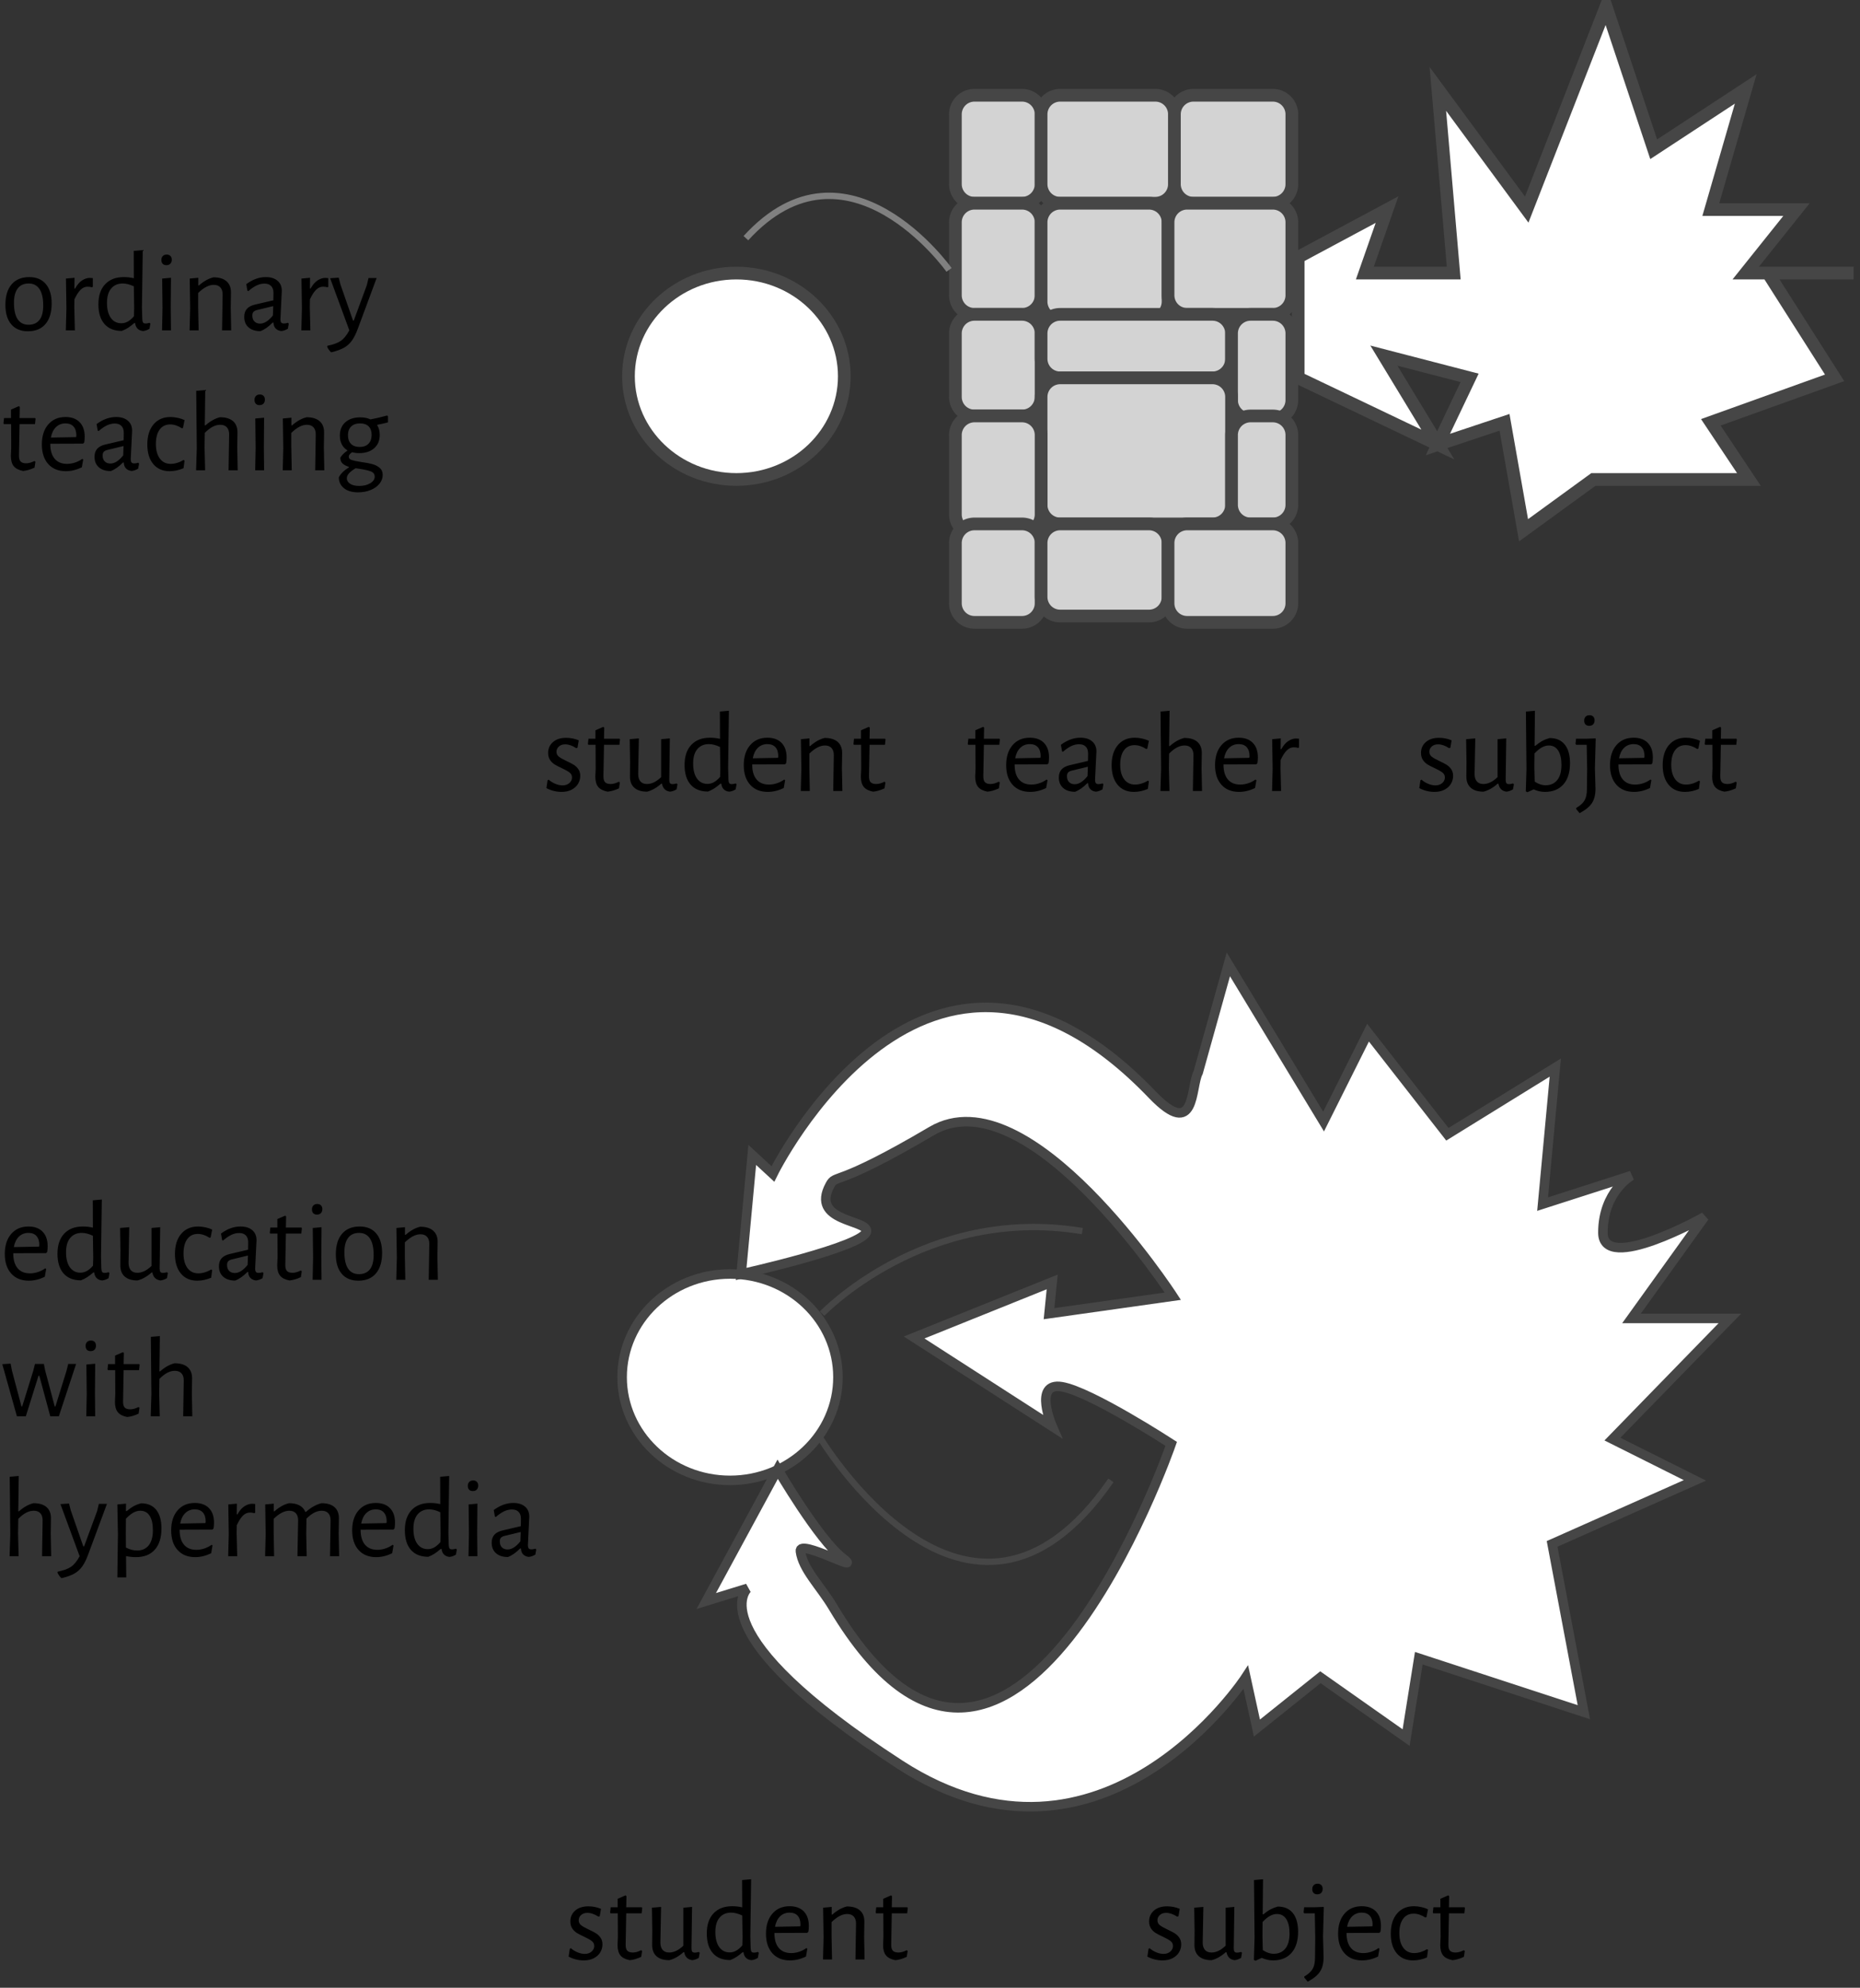 <?xml version="1.0" encoding="utf-8"?>
<svg width="586px" height="626px" viewBox="0 0 586 626" version="1.1" xmlns:xlink="http://www.w3.org/1999/xlink" xmlns="http://www.w3.org/2000/svg">
  <rect x="0" y="0" width="586" height="626" fill="#333333" stroke="none"/>
  <desc>Created with Lunacy</desc>
  <path d="M0 32.5C0 14.551 15.222 0 34 0C52.778 0 68 14.551 68 32.5C68 50.449 52.778 65 34 65C15.222 65 0 50.449 0 32.5Z" transform="translate(198 86)" id="Ellipse" fill="#FFFFFF" stroke="#464646" stroke-width="4" />
  <path d="M0 32.5C0 14.551 15.222 0 34 0C52.778 0 68 14.551 68 32.5C68 50.449 52.778 65 34 65C15.222 65 0 50.449 0 32.5Z" transform="translate(196 401.217)" id="Ellipse-2" fill="#FFFFFF" stroke="#464646" stroke-width="3" />
  <g id="ordinary--teaching" transform="translate(0.188 71)">
    <g id="ordinary">
      <path d="M44.532 25.802L44.64 29.51Q44.676 30.266 44.892 30.572Q45.108 30.878 45.684 30.878Q46.26 30.878 46.908 30.662L47.196 30.914L46.908 32.534Q45.936 33.146 44.892 33.254Q43.776 33.146 43.146 32.498Q42.516 31.85 42.372 30.734L42.12 30.734Q41.04 31.67 40.176 32.228Q39.312 32.786 38.196 33.218Q34.632 33.218 32.724 31.04Q30.816 28.862 30.816 24.83Q30.816 20.762 32.94 18.512Q35.064 16.262 38.808 16.262Q40.5 16.262 41.976 16.622L41.94 8.018L44.784 7.766L44.532 25.802ZM53.496 9.602Q53.064 9.17 52.344 9.17Q51.552 9.17 51.102 9.638Q50.652 10.106 50.652 10.862Q50.652 11.654 51.066 12.086Q51.48 12.518 52.236 12.518Q53.028 12.518 53.478 12.05Q53.928 11.582 53.928 10.79Q53.928 10.034 53.496 9.602ZM14.238 18.44Q12.384 16.262 9.036 16.262Q5.436 16.262 3.474 18.548Q1.512 20.834 1.512 25.01Q1.512 28.97 3.366 31.148Q5.22 33.326 8.604 33.326Q12.204 33.326 14.148 31.04Q16.092 28.754 16.092 24.578Q16.092 20.618 14.238 18.44ZM87.246 17.414Q85.896 16.262 83.556 16.262Q80.388 16.262 77.4 18.494L77.76 20.546L78.048 20.69Q79.452 19.466 80.676 18.89Q81.9 18.314 83.124 18.314Q84.492 18.314 85.23 19.07Q85.968 19.826 85.968 21.23L85.932 23.57L80.1 24.938Q78.444 25.334 77.598 26.27Q76.752 27.206 76.752 28.79Q76.752 30.878 78.102 32.084Q79.452 33.29 81.864 33.29Q83.772 32.57 85.716 30.59L85.968 30.59Q86.004 31.778 86.67 32.462Q87.336 33.146 88.452 33.254Q89.46 33.146 90.504 32.534L90.792 30.914L90.504 30.662Q89.82 30.878 89.28 30.878Q88.668 30.878 88.416 30.572Q88.164 30.266 88.164 29.474Q88.164 28.826 88.38 25.01Q88.596 21.194 88.596 20.582Q88.596 18.566 87.246 17.414ZM69.948 21.842Q69.984 20.366 69.264 19.538Q68.544 18.71 67.14 18.71Q64.872 18.71 62.244 21.266L62.244 25.802L62.388 33.038L59.544 33.038L59.724 26.054L59.58 16.73L62.28 16.478L62.28 18.89L62.496 18.89Q64.728 16.91 67.068 16.334Q69.768 16.334 71.19 17.594Q72.612 18.854 72.576 21.194L72.504 25.874L72.648 33.038L69.768 33.038L69.948 21.842ZM111.024 29.942L107.064 18.566L106.524 16.442L103.824 16.622L109.872 33.038Q108.612 35.378 107.154 36.368Q105.696 37.358 102.96 37.898L102.888 38.222Q103.32 39.158 104.076 39.914L104.328 39.914Q106.704 39.338 108.162 38.528Q109.62 37.718 110.646 36.314Q111.672 34.91 112.572 32.462L118.476 16.55L115.92 16.55L115.38 18.818L111.276 29.942L111.024 29.942ZM29.052 16.586Q28.548 16.514 28.116 16.514Q26.928 16.514 25.704 17.288Q24.48 18.062 23.472 19.862L23.256 19.862L23.292 16.478L20.592 16.73L20.736 26.054L20.556 33.038L23.4 33.038L23.22 25.802L23.256 23.282Q24.228 21.194 25.218 20.24Q26.208 19.286 27.396 19.286Q28.116 19.286 28.728 19.466L29.052 19.358L29.052 16.586ZM50.904 16.73L51.012 26.054L50.868 33.038L53.676 33.038L53.604 25.802L53.676 16.478L50.904 16.73ZM102.312 16.514Q102.744 16.514 103.248 16.586L103.248 19.358L102.924 19.466Q102.312 19.286 101.592 19.286Q100.404 19.286 99.414 20.24Q98.424 21.194 97.452 23.282L97.416 25.802L97.596 33.038L94.752 33.038L94.932 26.054L94.788 16.73L97.488 16.478L97.452 19.862L97.668 19.862Q98.676 18.062 99.9 17.288Q101.124 16.514 102.312 16.514ZM5.4 19.826Q6.588 18.278 8.856 18.278Q11.088 18.278 12.258 20.042Q13.428 21.806 13.428 25.226Q13.428 28.25 12.24 29.762Q11.052 31.274 8.784 31.274Q6.552 31.274 5.382 29.546Q4.212 27.818 4.212 24.362Q4.212 21.374 5.4 19.826ZM38.484 18.278Q36.18 18.278 34.848 19.844Q33.516 21.41 33.516 24.362Q33.516 27.422 34.722 29.114Q35.928 30.806 38.052 30.806Q39.06 30.806 40.014 30.302Q40.968 29.798 42.012 28.61L42.084 26.018L41.976 19.178Q40.068 18.278 38.484 18.278ZM79.632 27.26Q79.956 26.882 80.676 26.666L85.896 25.406L85.788 28.358Q83.736 30.914 81.756 30.914Q80.64 30.914 79.974 30.248Q79.308 29.582 79.308 28.394Q79.308 27.638 79.632 27.26Z" />
    </g>
    <g id="teaching">
      <path d="M72 65.907Q72.036 64.431 71.316 63.603Q70.596 62.776 69.192 62.776Q66.816 62.776 64.332 65.332L64.26 69.868L64.44 77.103L61.596 77.103L61.812 70.084L61.632 52.084L64.476 51.831L64.332 62.956L64.548 62.956Q66.78 60.975 69.12 60.4Q71.856 60.4 73.26 61.66Q74.664 62.919 74.628 65.26L74.556 69.939L74.7 77.103L71.82 77.103L72 65.907ZM82.836 53.667Q82.404 53.236 81.684 53.236Q80.892 53.236 80.442 53.703Q79.992 54.172 79.992 54.928Q79.992 55.719 80.406 56.151Q80.82 56.584 81.576 56.584Q82.368 56.584 82.818 56.115Q83.268 55.648 83.268 54.855Q83.268 54.099 82.836 53.667ZM10.656 74.188Q9.252 74.907 8.064 74.907Q6.84 74.907 6.3 74.332Q5.76 73.755 5.796 72.316L5.976 62.559L10.836 62.559L11.016 60.867L10.872 60.651L5.976 60.651L6.048 57.16L5.76 56.907L3.276 57.987L3.276 60.651L1.08 60.651L0.9 62.343L1.044 62.559L3.312 62.559L3.348 70.011L3.24 72.567Q3.24 74.692 4.14 75.808Q5.04 76.924 7.092 77.32Q8.748 77.175 10.692 76.275L10.98 74.403L10.656 74.188ZM118.728 62.776Q120.924 62.343 122.04 62.02L122.04 60.075L121.752 59.859Q119.016 60.615 116.532 61.084Q115.2 60.435 113.292 60.435Q110.376 60.435 108.63 61.965Q106.884 63.495 106.884 66.195Q106.884 67.743 107.478 68.913Q108.072 70.084 109.224 70.803L109.224 70.948Q107.784 71.883 107.028 73.144Q107.028 74.296 107.73 74.962Q108.432 75.627 109.728 76.023L109.728 76.204Q107.424 77.608 106.56 79.335Q106.56 81.424 108.162 82.737Q109.764 84.052 112.644 84.052Q114.768 84.052 116.55 83.332Q118.332 82.612 119.358 81.352Q120.384 80.091 120.384 78.579C120.384 77.62 120.06 76.87 119.412 76.329Q118.44 75.519 117.108 75.159Q115.776 74.799 113.688 74.511Q111.564 74.188 110.628 73.882Q109.692 73.576 109.692 72.82Q109.692 72.46 109.908 72.171Q110.124 71.883 110.736 71.415Q111.78 71.704 112.968 71.704Q115.956 71.704 117.702 70.156Q119.448 68.608 119.448 65.98Q119.448 64.18 118.656 62.919L118.728 62.776ZM15.66 68.823L15.66 68.751L25.992 68.716L26.352 68.356Q26.496 67.492 26.496 66.519Q26.496 63.603 24.912 61.965Q23.328 60.328 20.448 60.328Q17.028 60.328 15.012 62.667Q12.996 65.007 12.996 68.968Q12.996 72.891 15.012 75.141Q17.028 77.391 20.556 77.391Q23.076 77.391 25.596 76.168L26.028 73.719L25.74 73.504Q24.696 74.26 23.436 74.674Q22.176 75.088 20.916 75.088Q18.396 75.088 17.028 73.468Q15.66 71.847 15.66 68.823ZM36.396 60.328Q38.736 60.328 40.086 61.48Q41.436 62.632 41.436 64.647Q41.436 65.26 41.22 69.076Q41.004 72.891 41.004 73.54Q41.004 74.332 41.256 74.638Q41.508 74.944 42.12 74.944Q42.66 74.944 43.344 74.728L43.632 74.98L43.344 76.6Q42.3 77.212 41.292 77.32Q40.176 77.212 39.51 76.528Q38.844 75.844 38.808 74.656L38.556 74.656Q36.612 76.635 34.704 77.356Q32.292 77.356 30.942 76.15Q29.592 74.944 29.592 72.856Q29.592 71.272 30.438 70.335Q31.284 69.4 32.94 69.004L38.772 67.635L38.808 65.296Q38.808 63.892 38.07 63.136Q37.332 62.38 35.964 62.38Q34.74 62.38 33.516 62.956Q32.292 63.532 30.888 64.755L30.6 64.612L30.24 62.559Q33.228 60.328 36.396 60.328ZM55.854 60.597Q54.648 60.328 53.532 60.328Q50.148 60.328 48.186 62.65Q46.224 64.972 46.224 68.968Q46.224 72.891 48.096 75.141Q49.968 77.391 53.244 77.391Q55.44 77.391 57.636 76.456L57.96 74.043L57.636 73.864Q56.7 74.439 55.638 74.763Q54.576 75.088 53.604 75.088Q51.408 75.088 50.166 73.413Q48.924 71.74 48.924 68.823Q48.924 65.907 50.112 64.287Q51.3 62.667 53.424 62.667Q55.26 62.667 57.132 63.892L57.456 63.783L57.96 61.3Q57.06 60.867 55.854 60.597ZM99.288 65.907Q99.324 64.431 98.604 63.603Q97.884 62.776 96.48 62.776Q94.212 62.776 91.584 65.332L91.584 69.868L91.728 77.103L88.884 77.103L89.064 70.12L88.92 60.795L91.62 60.544L91.62 62.956L91.836 62.956Q94.068 60.975 96.408 60.4Q99.108 60.4 100.53 61.66Q101.952 62.919 101.916 65.26L101.844 69.939L101.988 77.103L99.108 77.103L99.288 65.907ZM80.244 60.795L80.352 70.12L80.208 77.103L83.016 77.103L82.944 69.868L83.016 60.544L80.244 60.795ZM17.442 63.514Q18.648 62.343 20.448 62.343Q22.104 62.343 22.986 63.334Q23.868 64.323 23.868 66.159L23.796 66.663L15.84 66.808Q16.236 64.683 17.442 63.514ZM115.902 68.751Q114.912 69.76 113.112 69.76Q111.348 69.76 110.394 68.787Q109.44 67.816 109.44 66.088Q109.44 64.287 110.448 63.316Q111.456 62.343 113.256 62.343Q115.02 62.343 115.956 63.279Q116.892 64.216 116.892 65.944Q116.892 67.743 115.902 68.751ZM33.516 70.731Q32.796 70.948 32.472 71.326Q32.148 71.704 32.148 72.46Q32.148 73.647 32.814 74.314Q33.48 74.98 34.596 74.98Q36.576 74.98 38.628 72.424L38.736 69.472L33.516 70.731ZM116.658 77.463Q117.864 77.931 117.864 79.12Q117.864 80.344 116.46 81.189Q115.056 82.035 112.968 82.035Q111.132 82.035 110.106 81.352Q109.08 80.668 109.08 79.624Q109.08 78.796 109.782 78.04Q110.484 77.284 111.852 76.456L113.004 76.635Q115.452 76.996 116.658 77.463Z" />
    </g>
  </g>
  <g id="education-with-hypermedia" transform="translate(0 370)">
    <g id="education">
      <path d="M31.824 25.802L31.932 29.51Q31.968 30.266 32.184 30.572Q32.4 30.878 32.976 30.878Q33.552 30.878 34.2 30.662L34.488 30.914L34.2 32.534Q33.228 33.146 32.184 33.254Q31.068 33.146 30.438 32.498Q29.808 31.85 29.664 30.734L29.412 30.734Q28.332 31.67 27.468 32.228Q26.604 32.786 25.488 33.218Q21.924 33.218 20.016 31.04Q18.108 28.862 18.108 24.83Q18.108 20.762 20.232 18.512Q22.356 16.262 26.1 16.262Q27.792 16.262 29.268 16.622L29.232 8.018L32.076 7.766L31.824 25.802ZM101.124 9.602Q100.692 9.17 99.972 9.17Q99.18 9.17 98.73 9.638Q98.28 10.106 98.28 10.862Q98.28 11.654 98.694 12.086Q99.108 12.518 99.864 12.518Q100.656 12.518 101.106 12.05Q101.556 11.582 101.556 10.79Q101.556 10.034 101.124 9.602ZM92.16 30.842Q93.348 30.842 94.752 30.122L95.076 30.338L94.788 32.21Q92.844 33.11 91.188 33.254Q89.136 32.858 88.236 31.742Q87.336 30.626 87.336 28.502L87.444 25.946L87.408 18.494L85.14 18.494L84.996 18.278L85.176 16.586L87.372 16.586L87.372 13.922L89.856 12.842L90.144 13.094L90.072 16.586L94.968 16.586L95.112 16.802L94.932 18.494L90.072 18.494L89.892 28.25Q89.856 29.69 90.396 30.266Q90.936 30.842 92.16 30.842ZM4.176 24.686L4.176 24.758Q4.176 27.782 5.544 29.402Q6.912 31.022 9.432 31.022Q10.692 31.022 11.952 30.608Q13.212 30.194 14.256 29.438L14.544 29.654L14.112 32.102Q11.592 33.326 9.072 33.326Q5.544 33.326 3.528 31.076Q1.512 28.826 1.512 24.902Q1.512 20.942 3.528 18.602Q5.544 16.262 8.964 16.262Q11.844 16.262 13.428 17.9Q15.012 19.538 15.012 22.454Q15.012 23.426 14.868 24.29L14.508 24.65L4.176 24.686ZM62.424 16.262Q63.54 16.262 64.746 16.532Q65.952 16.802 66.852 17.234L66.348 19.718L66.024 19.826Q64.152 18.602 62.316 18.602Q60.192 18.602 59.004 20.222Q57.816 21.842 57.816 24.758Q57.816 27.674 59.058 29.348Q60.3 31.022 62.496 31.022Q63.468 31.022 64.53 30.698Q65.592 30.374 66.528 29.798L66.852 29.978L66.528 32.39Q64.332 33.326 62.136 33.326Q58.86 33.326 56.988 31.076Q55.116 28.826 55.116 24.902Q55.116 20.906 57.078 18.584Q59.04 16.262 62.424 16.262ZM79.47 17.414Q78.12 16.262 75.78 16.262Q72.612 16.262 69.624 18.494L69.984 20.546L70.272 20.69Q71.676 19.466 72.9 18.89Q74.124 18.314 75.348 18.314Q76.716 18.314 77.454 19.07Q78.192 19.826 78.192 21.23L78.156 23.57L72.324 24.938Q70.668 25.334 69.822 26.27Q68.976 27.206 68.976 28.79Q68.976 30.878 70.326 32.084Q71.676 33.29 74.088 33.29Q75.996 32.57 77.94 30.59L78.192 30.59Q78.228 31.778 78.894 32.462Q79.56 33.146 80.676 33.254Q81.684 33.146 82.728 32.534L83.016 30.914L82.728 30.662Q82.044 30.878 81.504 30.878Q80.892 30.878 80.64 30.572Q80.388 30.266 80.388 29.474Q80.388 28.826 80.604 25.01Q80.82 21.194 80.82 20.582Q80.82 18.566 79.47 17.414ZM113.328 16.262Q116.676 16.262 118.53 18.44Q120.384 20.618 120.384 24.578Q120.384 28.754 118.44 31.04Q116.496 33.326 112.896 33.326Q109.512 33.326 107.658 31.148Q105.804 28.97 105.804 25.01Q105.804 20.834 107.766 18.548Q109.728 16.262 113.328 16.262ZM134.568 19.538Q135.288 20.366 135.252 21.842L135.072 33.038L137.952 33.038L137.808 25.874L137.88 21.194Q137.916 18.854 136.494 17.594Q135.072 16.334 132.372 16.334Q130.032 16.91 127.8 18.89L127.584 18.89L127.584 16.478L124.884 16.73L125.028 26.054L124.848 33.038L127.692 33.038L127.548 25.802L127.548 21.266Q130.176 18.71 132.444 18.71Q133.848 18.71 134.568 19.538ZM52.596 32.534L52.884 30.914L52.596 30.662Q51.912 30.878 51.336 30.878Q50.76 30.878 50.526 30.572Q50.292 30.266 50.292 29.51L50.472 16.478L47.736 16.73L47.736 28.682Q45.504 30.842 43.272 30.842Q41.904 30.842 41.202 30.014Q40.5 29.186 40.5 27.71L40.716 16.478L37.836 16.73L37.944 23.822L37.908 28.394Q37.872 30.734 39.258 31.994Q40.644 33.254 43.308 33.254Q45.612 32.678 47.772 30.734L47.988 30.734Q48.24 31.922 48.87 32.516Q49.5 33.11 50.544 33.254Q51.552 33.146 52.596 32.534ZM98.532 16.73L98.64 26.054L98.496 33.038L101.304 33.038L101.232 25.802L101.304 16.478L98.532 16.73ZM8.964 18.278Q7.164 18.278 5.958 19.448Q4.752 20.618 4.356 22.742L12.312 22.598L12.384 22.094Q12.384 20.258 11.502 19.268Q10.62 18.278 8.964 18.278ZM25.776 18.278Q23.472 18.278 22.14 19.844Q20.808 21.41 20.808 24.362Q20.808 27.422 22.014 29.114Q23.22 30.806 25.344 30.806Q26.352 30.806 27.306 30.302Q28.26 29.798 29.304 28.61L29.376 26.018L29.268 19.178Q27.36 18.278 25.776 18.278ZM113.148 18.278Q110.88 18.278 109.692 19.826Q108.504 21.374 108.504 24.362Q108.504 27.818 109.674 29.546Q110.844 31.274 113.076 31.274Q115.344 31.274 116.532 29.762Q117.72 28.25 117.72 25.226Q117.72 21.806 116.55 20.042Q115.38 18.278 113.148 18.278ZM71.856 27.26Q72.18 26.882 72.9 26.666L78.12 25.406L78.012 28.358Q75.96 30.914 73.98 30.914Q72.864 30.914 72.198 30.248Q71.532 29.582 71.532 28.394Q71.532 27.638 71.856 27.26Z" />
    </g>
    <g id="with">
      <path d="M57.204 62.538Q57.924 63.366 57.888 64.842L57.708 76.038L60.588 76.038L60.444 68.874L60.516 64.194Q60.552 61.854 59.148 60.594Q57.744 59.334 55.008 59.334Q52.668 59.91 50.436 61.89L50.22 61.89L50.364 50.766L47.52 51.018L47.7 69.018L47.484 76.038L50.328 76.038L50.148 68.802L50.22 64.266Q52.704 61.71 55.08 61.71Q56.484 61.71 57.204 62.538ZM29.808 52.602Q29.376 52.17 28.656 52.17Q27.864 52.17 27.414 52.638Q26.964 53.106 26.964 53.862Q26.964 54.654 27.378 55.086Q27.792 55.518 28.548 55.518Q29.34 55.518 29.79 55.05Q30.24 54.582 30.24 53.79Q30.24 53.034 29.808 52.602ZM41.04 73.842Q42.228 73.842 43.632 73.122L43.956 73.338L43.668 75.21Q41.724 76.11 40.068 76.254Q38.016 75.858 37.116 74.742Q36.216 73.626 36.216 71.502L36.324 68.946L36.288 61.494L34.02 61.494L33.876 61.278L34.056 59.586L36.252 59.586L36.252 56.922L38.736 55.842L39.024 56.094L38.952 59.586L43.848 59.586L43.992 59.802L43.812 61.494L38.952 61.494L38.772 71.25Q38.736 72.69 39.276 73.266Q39.816 73.842 41.04 73.842ZM6.768 72.942L3.744 61.566L3.348 59.442L0.72 59.622L5.328 76.038L8.136 76.038L12.132 63.258L12.384 63.258L15.84 76.038L18.54 76.038L23.976 59.55L21.492 59.55L20.952 61.71L17.46 72.942L17.244 72.942L14.22 61.566L13.824 59.55L11.016 59.55L10.476 61.71L6.984 72.942L6.768 72.942ZM27.216 59.73L27.324 69.054L27.18 76.038L29.988 76.038L29.916 68.802L29.988 59.478L27.216 59.73Z" />
    </g>
    <g id="hypermedia">
      <path d="M12.744 106.604Q13.464 107.432 13.428 108.908L13.248 120.104L16.128 120.104L15.984 112.94L16.056 108.26Q16.092 105.92 14.688 104.66Q13.284 103.4 10.548 103.4Q8.208 103.976 5.976 105.956L5.76 105.956L5.904 94.832L3.06 95.084L3.24 113.084L3.024 120.104L5.868 120.104L5.688 112.868L5.76 108.332Q8.244 105.776 10.62 105.776Q12.024 105.776 12.744 106.604ZM141.372 116.576L141.264 112.868L141.516 94.832L138.672 95.084L138.708 103.688Q137.232 103.328 135.54 103.328Q131.796 103.328 129.672 105.578Q127.548 107.828 127.548 111.896Q127.548 115.928 129.456 118.106Q131.364 120.284 134.928 120.284Q136.044 119.852 136.908 119.294Q137.772 118.736 138.852 117.8L139.104 117.8Q139.248 118.916 139.878 119.564Q140.508 120.212 141.624 120.32Q142.668 120.212 143.64 119.6L143.928 117.98L143.64 117.728Q142.992 117.944 142.416 117.944Q141.84 117.944 141.624 117.638Q141.408 117.332 141.372 116.576ZM149.076 96.236Q149.796 96.236 150.228 96.668Q150.66 97.1 150.66 97.856Q150.66 98.647 150.21 99.115Q149.76 99.584 148.968 99.584Q148.212 99.584 147.798 99.151Q147.384 98.719 147.384 97.927Q147.384 97.171 147.834 96.704Q148.284 96.236 149.076 96.236ZM56.592 111.824L56.592 111.752L66.924 111.716L67.284 111.356Q67.428 110.492 67.428 109.52Q67.428 106.604 65.844 104.966Q64.26 103.328 61.38 103.328Q57.96 103.328 55.944 105.668Q53.928 108.008 53.928 111.968Q53.928 115.892 55.944 118.142Q57.96 120.392 61.488 120.392Q64.008 120.392 66.528 119.168L66.96 116.72L66.672 116.504Q65.628 117.26 64.368 117.674Q63.108 118.088 61.848 118.088Q59.328 118.088 57.96 116.468Q56.592 114.848 56.592 111.824ZM113.616 111.752L113.616 111.824Q113.616 114.848 114.984 116.468Q116.352 118.088 118.872 118.088Q120.132 118.088 121.392 117.674Q122.652 117.26 123.696 116.504L123.984 116.72L123.552 119.168Q121.032 120.392 118.512 120.392Q114.984 120.392 112.968 118.142Q110.952 115.892 110.952 111.968Q110.952 108.008 112.968 105.668Q114.984 103.328 118.404 103.328Q121.284 103.328 122.868 104.966Q124.452 106.604 124.452 109.52Q124.452 110.492 124.308 111.356L123.948 111.716L113.616 111.752ZM165.402 104.48Q164.052 103.328 161.712 103.328Q158.544 103.328 155.556 105.56L155.916 107.612L156.204 107.756Q157.608 106.532 158.832 105.956Q160.056 105.38 161.28 105.38Q162.648 105.38 163.386 106.136Q164.124 106.892 164.124 108.296L164.088 110.636L158.256 112.004Q156.6 112.4 155.754 113.336Q154.908 114.272 154.908 115.856Q154.908 117.944 156.258 119.15Q157.608 120.356 160.02 120.356Q161.928 119.636 163.872 117.656L164.124 117.656Q164.16 118.844 164.826 119.528Q165.492 120.212 166.608 120.32Q167.616 120.212 168.66 119.6L168.948 117.98L168.66 117.728Q167.976 117.944 167.436 117.944Q166.824 117.944 166.572 117.638Q166.32 117.332 166.32 116.54Q166.32 115.892 166.536 112.076Q166.752 108.26 166.752 107.648Q166.752 105.632 165.402 104.48ZM103.464 106.604Q104.184 107.432 104.148 108.908L103.968 120.104L106.848 120.104L106.704 112.94L106.776 108.26Q106.812 105.92 105.408 104.66Q104.004 103.4 101.268 103.4Q98.676 104.084 96.408 106.136L96.192 106.136Q95.652 104.804 94.356 104.102Q93.06 103.4 91.044 103.4Q88.704 103.976 86.472 105.956L86.256 105.956L86.256 103.544L83.556 103.796L83.7 113.12L83.52 120.104L86.364 120.104L86.22 112.868L86.22 108.332Q88.848 105.776 91.116 105.776Q92.52 105.776 93.24 106.604Q93.96 107.432 93.924 108.908L93.708 120.104L96.624 120.104L96.48 112.94L96.552 108.26Q99.036 105.776 101.34 105.776Q102.744 105.776 103.464 106.604ZM44.46 103.436Q47.556 103.436 49.212 105.488Q50.868 107.54 50.868 111.356Q50.868 115.676 48.78 118.034Q46.692 120.392 42.84 120.392Q41.328 120.392 39.708 120.068L39.78 126.764L36.972 126.764L37.152 113.12L36.972 103.796L39.708 103.544L39.672 105.884L39.924 105.884Q41.184 104.84 42.192 104.3Q43.2 103.76 44.46 103.436ZM26.244 117.008L22.284 105.632L21.744 103.508L19.044 103.688L25.092 120.104Q23.832 122.444 22.374 123.434Q20.916 124.424 18.18 124.964L18.108 125.288Q18.54 126.224 19.296 126.98L19.548 126.98Q21.924 126.404 23.382 125.594Q24.84 124.784 25.866 123.38Q26.892 121.976 27.792 119.528L33.696 103.616L31.14 103.616L30.6 105.884L26.496 117.008L26.244 117.008ZM79.452 103.58Q79.884 103.58 80.388 103.652L80.388 106.424L80.064 106.532Q79.452 106.352 78.732 106.352Q77.544 106.352 76.554 107.306Q75.564 108.26 74.592 110.348L74.556 112.868L74.736 120.104L71.892 120.104L72.072 113.12L71.928 103.796L74.628 103.544L74.592 106.928L74.808 106.928Q75.816 105.128 77.04 104.354Q78.264 103.58 79.452 103.58ZM147.744 113.12L147.636 103.796L150.408 103.544L150.336 112.868L150.408 120.104L147.6 120.104L147.744 113.12ZM58.374 106.514Q59.58 105.344 61.38 105.344Q63.036 105.344 63.918 106.334Q64.8 107.324 64.8 109.16L64.728 109.664L56.772 109.808Q57.168 107.684 58.374 106.514ZM118.404 105.344Q116.604 105.344 115.398 106.514Q114.192 107.684 113.796 109.808L121.752 109.664L121.824 109.16Q121.824 107.324 120.942 106.334Q120.06 105.344 118.404 105.344ZM131.58 106.91Q132.912 105.344 135.216 105.344Q136.8 105.344 138.708 106.244L138.816 113.084L138.744 115.676Q137.7 116.864 136.746 117.368Q135.792 117.872 134.784 117.872Q132.66 117.872 131.454 116.18Q130.248 114.488 130.248 111.428Q130.248 108.476 131.58 106.91ZM43.2 118.304Q45.576 118.304 46.872 116.648Q48.168 114.992 48.168 111.932Q48.168 108.944 47.142 107.36Q46.116 105.776 44.208 105.776Q43.092 105.776 41.994 106.388Q40.896 107 39.672 108.296L39.636 112.868L39.672 117.368Q41.436 118.304 43.2 118.304ZM157.788 114.326Q158.112 113.948 158.832 113.732L164.052 112.472L163.944 115.424Q161.892 117.98 159.912 117.98Q158.796 117.98 158.13 117.314Q157.464 116.648 157.464 115.46Q157.464 114.704 157.788 114.326Z" />
    </g>
  </g>
  <g id="student" transform="translate(171 215)">
    <path d="M58.392 26.867L58.5 30.576Q58.536 31.331 58.752 31.637Q58.968 31.944 59.544 31.944Q60.12 31.944 60.768 31.727L61.056 31.98L60.768 33.599Q59.796 34.212 58.752 34.319Q57.636 34.212 57.006 33.563Q56.376 32.916 56.232 31.799L55.98 31.799Q54.9 32.736 54.036 33.294Q53.172 33.852 52.056 34.283Q48.492 34.283 46.584 32.105Q44.676 29.927 44.676 25.895Q44.676 21.828 46.8 19.578Q48.924 17.328 52.668 17.328Q54.36 17.328 55.836 17.688L55.8 9.084L58.644 8.832L58.392 26.867ZM21.384 31.907Q22.572 31.907 23.976 31.188L24.3 31.404L24.012 33.276Q22.068 34.175 20.412 34.319Q18.36 33.923 17.46 32.807Q16.56 31.692 16.56 29.567L16.668 27.012L16.632 19.559L14.364 19.559L14.22 19.343L14.4 17.651L16.596 17.651L16.596 14.988L19.08 13.908L19.368 14.159L19.296 17.651L24.192 17.651L24.336 17.867L24.156 19.559L19.296 19.559L19.116 29.316Q19.08 30.756 19.62 31.331Q20.16 31.907 21.384 31.907ZM107.64 31.188Q106.236 31.907 105.048 31.907Q103.824 31.907 103.284 31.331Q102.744 30.756 102.78 29.316L102.96 19.559L107.82 19.559L108 17.867L107.856 17.651L102.96 17.651L103.032 14.159L102.744 13.908L100.26 14.988L100.26 17.651L98.064 17.651L97.884 19.343L98.028 19.559L100.296 19.559L100.332 27.012L100.224 29.567Q100.224 31.692 101.124 32.807Q102.024 33.923 104.076 34.319Q105.732 34.175 107.676 33.276L107.964 31.404L107.64 31.188ZM65.988 25.823L65.988 25.752L76.32 25.715L76.68 25.355Q76.824 24.491 76.824 23.52Q76.824 20.604 75.24 18.965Q73.656 17.328 70.776 17.328Q67.356 17.328 65.34 19.668Q63.324 22.008 63.324 25.968Q63.324 29.892 65.34 32.142Q67.356 34.392 70.884 34.392Q73.404 34.392 75.924 33.167L76.356 30.72L76.068 30.503Q75.024 31.259 73.764 31.674Q72.504 32.087 71.244 32.087Q68.724 32.087 67.356 30.468Q65.988 28.848 65.988 25.823ZM7.38 17.363Q9.432 17.363 11.34 18.155L10.944 20.495L10.512 20.604Q8.712 19.416 7.056 19.416Q5.832 19.416 5.076 20.099Q4.32 20.784 4.32 21.756Q4.32 22.727 5.094 23.322Q5.868 23.916 7.488 24.672Q8.892 25.32 9.738 25.841Q10.584 26.363 11.196 27.227Q11.808 28.091 11.808 29.352Q11.808 30.683 11.124 31.835Q10.44 32.987 9.108 33.69Q7.776 34.392 5.94 34.392Q3.42 34.392 1.152 33.203L1.512 30.756L1.836 30.54Q2.844 31.404 4.014 31.872Q5.184 32.34 6.228 32.34Q7.56 32.34 8.388 31.602Q9.216 30.863 9.216 29.855Q9.216 28.884 8.442 28.29Q7.668 27.695 6.048 26.939Q4.644 26.291 3.78 25.77Q2.916 25.247 2.304 24.348Q1.692 23.448 1.692 22.116Q1.692 20.027 3.222 18.695Q4.752 17.363 7.38 17.363ZM91.692 22.907Q91.728 21.431 91.008 20.604Q90.288 19.776 88.884 19.776Q86.616 19.776 83.988 22.331L83.988 26.867L84.132 34.103L81.288 34.103L81.468 27.119L81.324 17.796L84.024 17.544L84.024 19.956L84.24 19.956Q86.472 17.976 88.812 17.399Q91.512 17.399 92.934 18.66Q94.356 19.919 94.32 22.259L94.248 26.939L94.392 34.103L91.512 34.103L91.692 22.907ZM42.156 33.599L42.444 31.98L42.156 31.727Q41.472 31.944 40.896 31.944Q40.32 31.944 40.086 31.637Q39.852 31.331 39.852 30.576L40.032 17.544L37.296 17.796L37.296 29.747Q35.064 31.907 32.832 31.907Q31.464 31.907 30.762 31.079Q30.06 30.252 30.06 28.776L30.276 17.544L27.396 17.796L27.504 24.887L27.468 29.459Q27.432 31.799 28.818 33.059Q30.204 34.319 32.868 34.319Q35.172 33.743 37.332 31.799L37.548 31.799Q37.8 32.987 38.43 33.581Q39.06 34.175 40.104 34.319Q41.112 34.212 42.156 33.599ZM52.344 19.343Q50.04 19.343 48.708 20.91Q47.376 22.476 47.376 25.427Q47.376 28.488 48.582 30.18Q49.788 31.872 51.912 31.872Q52.92 31.872 53.874 31.367Q54.828 30.863 55.872 29.675L55.944 27.084L55.836 20.244Q53.928 19.343 52.344 19.343ZM67.77 20.514Q68.976 19.343 70.776 19.343Q72.432 19.343 73.314 20.334Q74.196 21.323 74.196 23.16L74.124 23.663L66.168 23.808Q66.564 21.683 67.77 20.514Z" />
  </g>
  <g id="teacher" transform="translate(304 215)">
    <path d="M71.316 20.604Q72.036 21.431 72 22.907L71.82 34.103L74.7 34.103L74.556 26.939L74.628 22.259Q74.664 19.919 73.26 18.66Q71.856 17.399 69.12 17.399Q66.78 17.976 64.548 19.956L64.332 19.956L64.476 8.832L61.632 9.084L61.812 27.084L61.596 34.103L64.44 34.103L64.26 26.867L64.332 22.331Q66.816 19.776 69.192 19.776Q70.596 19.776 71.316 20.604ZM8.064 31.907Q9.252 31.907 10.656 31.188L10.98 31.404L10.692 33.276Q8.748 34.175 7.092 34.319Q5.04 33.923 4.14 32.807Q3.24 31.692 3.24 29.567L3.348 27.012L3.312 19.559L1.044 19.559L0.9 19.343L1.08 17.651L3.276 17.651L3.276 14.988L5.76 13.908L6.048 14.159L5.976 17.651L10.872 17.651L11.016 17.867L10.836 19.559L5.976 19.559L5.796 29.316Q5.76 30.756 6.3 31.331Q6.84 31.907 8.064 31.907ZM15.66 25.752L15.66 25.823Q15.66 28.848 17.028 30.468Q18.396 32.087 20.916 32.087Q22.176 32.087 23.436 31.674Q24.696 31.259 25.74 30.503L26.028 30.72L25.596 33.167Q23.076 34.392 20.556 34.392Q17.028 34.392 15.012 32.142Q12.996 29.892 12.996 25.968Q12.996 22.008 15.012 19.668Q17.028 17.328 20.448 17.328Q23.328 17.328 24.912 18.965Q26.496 20.604 26.496 23.52Q26.496 24.491 26.352 25.355L25.992 25.715L15.66 25.752ZM40.086 18.48Q38.736 17.328 36.396 17.328Q33.228 17.328 30.24 19.559L30.6 21.611L30.888 21.756Q32.292 20.532 33.516 19.956Q34.74 19.38 35.964 19.38Q37.332 19.38 38.07 20.136Q38.808 20.892 38.808 22.296L38.772 24.636L32.94 26.003Q31.284 26.399 30.438 27.335Q29.592 28.271 29.592 29.855Q29.592 31.944 30.942 33.15Q32.292 34.355 34.704 34.355Q36.612 33.636 38.556 31.655L38.808 31.655Q38.844 32.843 39.51 33.528Q40.176 34.212 41.292 34.319Q42.3 34.212 43.344 33.599L43.632 31.98L43.344 31.727Q42.66 31.944 42.12 31.944Q41.508 31.944 41.256 31.637Q41.004 31.331 41.004 30.54Q41.004 29.892 41.22 26.076Q41.436 22.259 41.436 21.648Q41.436 19.631 40.086 18.48ZM53.532 17.328Q54.648 17.328 55.854 17.598Q57.06 17.867 57.96 18.299L57.456 20.784L57.132 20.892Q55.26 19.668 53.424 19.668Q51.3 19.668 50.112 21.288Q48.924 22.907 48.924 25.823Q48.924 28.739 50.166 30.413Q51.408 32.087 53.604 32.087Q54.576 32.087 55.638 31.764Q56.7 31.439 57.636 30.863L57.96 31.044L57.636 33.456Q55.44 34.392 53.244 34.392Q49.968 34.392 48.096 32.142Q46.224 29.892 46.224 25.968Q46.224 21.971 48.186 19.649Q50.148 17.328 53.532 17.328ZM81.468 25.752L81.468 25.823Q81.468 28.848 82.836 30.468Q84.204 32.087 86.724 32.087Q87.984 32.087 89.244 31.674Q90.504 31.259 91.548 30.503L91.836 30.72L91.404 33.167Q88.884 34.392 86.364 34.392Q82.836 34.392 80.82 32.142Q78.804 29.892 78.804 25.968Q78.804 22.008 80.82 19.668Q82.836 17.328 86.256 17.328Q89.136 17.328 90.72 18.965Q92.304 20.604 92.304 23.52Q92.304 24.491 92.16 25.355L91.8 25.715L81.468 25.752ZM105.264 17.651Q104.76 17.579 104.328 17.579Q103.14 17.579 101.916 18.354Q100.692 19.128 99.684 20.927L99.468 20.927L99.504 17.544L96.804 17.796L96.948 27.119L96.768 34.103L99.612 34.103L99.432 26.867L99.468 24.348Q100.44 22.259 101.43 21.305Q102.42 20.352 103.608 20.352Q104.328 20.352 104.94 20.532L105.264 20.424L105.264 17.651ZM20.448 19.343Q18.648 19.343 17.442 20.514Q16.236 21.683 15.84 23.808L23.796 23.663L23.868 23.16Q23.868 21.323 22.986 20.334Q22.104 19.343 20.448 19.343ZM86.256 19.343Q84.456 19.343 83.25 20.514Q82.044 21.683 81.648 23.808L89.604 23.663L89.676 23.16Q89.676 21.323 88.794 20.334Q87.912 19.343 86.256 19.343ZM32.472 28.326Q32.796 27.948 33.516 27.732L38.736 26.471L38.628 29.424Q36.576 31.98 34.596 31.98Q33.48 31.98 32.814 31.314Q32.148 30.648 32.148 29.459Q32.148 28.703 32.472 28.326Z" />
  </g>
  <g id="subject" transform="translate(446 215)">
    <path d="M46.998 19.506Q45.36 17.436 42.228 17.436Q40.932 17.796 39.924 18.335Q38.916 18.875 37.692 19.884L37.476 19.884L37.584 8.832L34.74 9.084L34.92 27.192L34.704 34.212L35.208 34.499L37.188 33.599Q38.988 34.392 40.716 34.392Q44.46 34.392 46.548 32.033Q48.636 29.675 48.636 25.355Q48.636 21.576 46.998 19.506ZM54.792 10.236Q55.512 10.236 55.944 10.668Q56.376 11.1 56.376 11.855Q56.376 12.648 55.926 13.116Q55.476 13.584 54.684 13.584Q53.928 13.584 53.514 13.152Q53.1 12.72 53.1 11.928Q53.1 11.171 53.55 10.704Q54 10.236 54.792 10.236ZM100.836 31.188Q99.432 31.907 98.244 31.907Q97.02 31.907 96.48 31.331Q95.94 30.756 95.976 29.316L96.156 19.559L101.016 19.559L101.196 17.867L101.052 17.651L96.156 17.651L96.228 14.159L95.94 13.908L93.456 14.988L93.456 17.651L91.26 17.651L91.08 19.343L91.224 19.559L93.492 19.559L93.528 27.012L93.42 29.567Q93.42 31.692 94.32 32.807Q95.22 33.923 97.272 34.319Q98.928 34.175 100.872 33.276L101.16 31.404L100.836 31.188ZM63.9 25.823L63.9 25.752L74.232 25.715L74.592 25.355Q74.736 24.491 74.736 23.52Q74.736 20.604 73.152 18.965Q71.568 17.328 68.688 17.328Q65.268 17.328 63.252 19.668Q61.236 22.008 61.236 25.968Q61.236 29.892 63.252 32.142Q65.268 34.392 68.796 34.392Q71.316 34.392 73.836 33.167L74.268 30.72L73.98 30.503Q72.936 31.259 71.676 31.674Q70.416 32.087 69.156 32.087Q66.636 32.087 65.268 30.468Q63.9 28.848 63.9 25.823ZM85.14 17.328Q86.256 17.328 87.462 17.598Q88.668 17.867 89.568 18.299L89.064 20.784L88.74 20.892Q86.868 19.668 85.032 19.668Q82.908 19.668 81.72 21.288Q80.532 22.907 80.532 25.823Q80.532 28.739 81.774 30.413Q83.016 32.087 85.212 32.087Q86.184 32.087 87.246 31.764Q88.308 31.439 89.244 30.863L89.568 31.044L89.244 33.456Q87.048 34.392 84.852 34.392Q81.576 34.392 79.704 32.142Q77.832 29.892 77.832 25.968Q77.832 21.971 79.794 19.649Q81.756 17.328 85.14 17.328ZM7.38 17.363Q9.432 17.363 11.34 18.155L10.944 20.495L10.512 20.604Q8.712 19.416 7.056 19.416Q5.832 19.416 5.076 20.099Q4.32 20.784 4.32 21.756Q4.32 22.727 5.094 23.322Q5.868 23.916 7.488 24.672Q8.892 25.32 9.738 25.841Q10.584 26.363 11.196 27.227Q11.808 28.091 11.808 29.352Q11.808 30.683 11.124 31.835Q10.44 32.987 9.108 33.69Q7.776 34.392 5.94 34.392Q3.42 34.392 1.152 33.203L1.512 30.756L1.836 30.54Q2.844 31.404 4.014 31.872Q5.184 32.34 6.228 32.34Q7.56 32.34 8.388 31.602Q9.216 30.863 9.216 29.855Q9.216 28.884 8.442 28.29Q7.668 27.695 6.048 26.939Q4.644 26.291 3.78 25.77Q2.916 25.247 2.304 24.348Q1.692 23.448 1.692 22.116Q1.692 20.027 3.222 18.695Q4.752 17.363 7.38 17.363ZM30.96 31.98L30.672 33.599Q29.628 34.212 28.62 34.319Q27.576 34.175 26.946 33.581Q26.316 32.987 26.064 31.799L25.848 31.799Q23.688 33.743 21.384 34.319Q18.72 34.319 17.334 33.059Q15.948 31.799 15.984 29.459L16.02 24.887L15.912 17.796L18.792 17.544L18.576 28.776Q18.576 30.252 19.278 31.079Q19.98 31.907 21.348 31.907Q23.58 31.907 25.812 29.747L25.812 17.796L28.548 17.544L28.368 30.576Q28.368 31.331 28.602 31.637Q28.836 31.944 29.412 31.944Q29.988 31.944 30.672 31.727L30.96 31.98ZM56.736 17.616L56.484 26.867L56.664 33.419Q56.664 36.227 55.53 37.938Q54.396 39.648 51.66 41.087L50.58 39.791L50.58 39.468Q52.488 38.352 53.226 37.056Q53.964 35.76 53.964 33.563L54.036 27.119L53.892 19.559L50.58 19.559L50.364 19.308L50.544 17.651L53.928 17.651L56.628 17.544L56.736 17.616ZM65.682 20.514Q66.888 19.343 68.688 19.343Q70.344 19.343 71.226 20.334Q72.108 21.323 72.108 23.16L72.036 23.663L64.08 23.808Q64.476 21.683 65.682 20.514ZM44.604 30.683Q43.272 32.303 40.968 32.303Q39.24 32.303 37.512 31.151L37.404 26.867L37.44 22.296Q38.664 21 39.762 20.387Q40.86 19.776 41.976 19.776Q43.884 19.776 44.91 21.378Q45.936 22.98 45.936 25.895Q45.936 29.064 44.604 30.683Z" />
  </g>
  <g id="student" transform="translate(178 583)">
    <path d="M58.392 26.867L58.5 30.576Q58.536 31.331 58.752 31.637Q58.968 31.944 59.544 31.944Q60.12 31.944 60.768 31.727L61.056 31.98L60.768 33.599Q59.796 34.212 58.752 34.319Q57.636 34.212 57.006 33.563Q56.376 32.916 56.232 31.799L55.98 31.799Q54.9 32.736 54.036 33.294Q53.172 33.852 52.056 34.283Q48.492 34.283 46.584 32.105Q44.676 29.927 44.676 25.895Q44.676 21.828 46.8 19.578Q48.924 17.328 52.668 17.328Q54.36 17.328 55.836 17.688L55.8 9.084L58.644 8.832L58.392 26.867ZM21.384 31.907Q22.572 31.907 23.976 31.188L24.3 31.404L24.012 33.276Q22.068 34.175 20.412 34.319Q18.36 33.923 17.46 32.807Q16.56 31.692 16.56 29.567L16.668 27.012L16.632 19.559L14.364 19.559L14.22 19.343L14.4 17.651L16.596 17.651L16.596 14.988L19.08 13.908L19.368 14.159L19.296 17.651L24.192 17.651L24.336 17.867L24.156 19.559L19.296 19.559L19.116 29.316Q19.08 30.756 19.62 31.331Q20.16 31.907 21.384 31.907ZM107.64 31.188Q106.236 31.907 105.048 31.907Q103.824 31.907 103.284 31.331Q102.744 30.756 102.78 29.316L102.96 19.559L107.82 19.559L108 17.867L107.856 17.651L102.96 17.651L103.032 14.159L102.744 13.908L100.26 14.988L100.26 17.651L98.064 17.651L97.884 19.343L98.028 19.559L100.296 19.559L100.332 27.012L100.224 29.567Q100.224 31.692 101.124 32.807Q102.024 33.923 104.076 34.319Q105.732 34.175 107.676 33.276L107.964 31.404L107.64 31.188ZM65.988 25.823L65.988 25.752L76.32 25.715L76.68 25.355Q76.824 24.491 76.824 23.52Q76.824 20.604 75.24 18.965Q73.656 17.328 70.776 17.328Q67.356 17.328 65.34 19.668Q63.324 22.008 63.324 25.968Q63.324 29.892 65.34 32.142Q67.356 34.392 70.884 34.392Q73.404 34.392 75.924 33.167L76.356 30.72L76.068 30.503Q75.024 31.259 73.764 31.674Q72.504 32.087 71.244 32.087Q68.724 32.087 67.356 30.468Q65.988 28.848 65.988 25.823ZM7.38 17.363Q9.432 17.363 11.34 18.155L10.944 20.495L10.512 20.604Q8.712 19.416 7.056 19.416Q5.832 19.416 5.076 20.099Q4.32 20.784 4.32 21.756Q4.32 22.727 5.094 23.322Q5.868 23.916 7.488 24.672Q8.892 25.32 9.738 25.841Q10.584 26.363 11.196 27.227Q11.808 28.091 11.808 29.352Q11.808 30.683 11.124 31.835Q10.44 32.987 9.108 33.69Q7.776 34.392 5.94 34.392Q3.42 34.392 1.152 33.203L1.512 30.756L1.836 30.54Q2.844 31.404 4.014 31.872Q5.184 32.34 6.228 32.34Q7.56 32.34 8.388 31.602Q9.216 30.863 9.216 29.855Q9.216 28.884 8.442 28.29Q7.668 27.695 6.048 26.939Q4.644 26.291 3.78 25.77Q2.916 25.247 2.304 24.348Q1.692 23.448 1.692 22.116Q1.692 20.027 3.222 18.695Q4.752 17.363 7.38 17.363ZM91.692 22.907Q91.728 21.431 91.008 20.604Q90.288 19.776 88.884 19.776Q86.616 19.776 83.988 22.331L83.988 26.867L84.132 34.103L81.288 34.103L81.468 27.119L81.324 17.796L84.024 17.544L84.024 19.956L84.24 19.956Q86.472 17.976 88.812 17.399Q91.512 17.399 92.934 18.66Q94.356 19.919 94.32 22.259L94.248 26.939L94.392 34.103L91.512 34.103L91.692 22.907ZM42.156 33.599L42.444 31.98L42.156 31.727Q41.472 31.944 40.896 31.944Q40.32 31.944 40.086 31.637Q39.852 31.331 39.852 30.576L40.032 17.544L37.296 17.796L37.296 29.747Q35.064 31.907 32.832 31.907Q31.464 31.907 30.762 31.079Q30.06 30.252 30.06 28.776L30.276 17.544L27.396 17.796L27.504 24.887L27.468 29.459Q27.432 31.799 28.818 33.059Q30.204 34.319 32.868 34.319Q35.172 33.743 37.332 31.799L37.548 31.799Q37.8 32.987 38.43 33.581Q39.06 34.175 40.104 34.319Q41.112 34.212 42.156 33.599ZM52.344 19.343Q50.04 19.343 48.708 20.91Q47.376 22.476 47.376 25.427Q47.376 28.488 48.582 30.18Q49.788 31.872 51.912 31.872Q52.92 31.872 53.874 31.367Q54.828 30.863 55.872 29.675L55.944 27.084L55.836 20.244Q53.928 19.343 52.344 19.343ZM67.77 20.514Q68.976 19.343 70.776 19.343Q72.432 19.343 73.314 20.334Q74.196 21.323 74.196 23.16L74.124 23.663L66.168 23.808Q66.564 21.683 67.77 20.514Z" />
  </g>
  <g id="subject" transform="translate(360.336 583)">
    <path d="M46.998 19.506Q45.36 17.436 42.228 17.436Q40.932 17.796 39.924 18.335Q38.916 18.875 37.692 19.884L37.476 19.884L37.584 8.832L34.74 9.084L34.92 27.192L34.704 34.212L35.208 34.499L37.188 33.599Q38.988 34.392 40.716 34.392Q44.46 34.392 46.548 32.033Q48.636 29.675 48.636 25.355Q48.636 21.576 46.998 19.506ZM54.792 10.236Q55.512 10.236 55.944 10.668Q56.376 11.1 56.376 11.855Q56.376 12.648 55.926 13.116Q55.476 13.584 54.684 13.584Q53.928 13.584 53.514 13.152Q53.1 12.72 53.1 11.928Q53.1 11.171 53.55 10.704Q54 10.236 54.792 10.236ZM100.836 31.188Q99.432 31.907 98.244 31.907Q97.02 31.907 96.48 31.331Q95.94 30.756 95.976 29.316L96.156 19.559L101.016 19.559L101.196 17.867L101.052 17.651L96.156 17.651L96.228 14.159L95.94 13.908L93.456 14.988L93.456 17.651L91.26 17.651L91.08 19.343L91.224 19.559L93.492 19.559L93.528 27.012L93.42 29.567Q93.42 31.692 94.32 32.807Q95.22 33.923 97.272 34.319Q98.928 34.175 100.872 33.276L101.16 31.404L100.836 31.188ZM63.9 25.823L63.9 25.752L74.232 25.715L74.592 25.355Q74.736 24.491 74.736 23.52Q74.736 20.604 73.152 18.965Q71.568 17.328 68.688 17.328Q65.268 17.328 63.252 19.668Q61.236 22.008 61.236 25.968Q61.236 29.892 63.252 32.142Q65.268 34.392 68.796 34.392Q71.316 34.392 73.836 33.167L74.268 30.72L73.98 30.503Q72.936 31.259 71.676 31.674Q70.416 32.087 69.156 32.087Q66.636 32.087 65.268 30.468Q63.9 28.848 63.9 25.823ZM85.14 17.328Q86.256 17.328 87.462 17.598Q88.668 17.867 89.568 18.299L89.064 20.784L88.74 20.892Q86.868 19.668 85.032 19.668Q82.908 19.668 81.72 21.288Q80.532 22.907 80.532 25.823Q80.532 28.739 81.774 30.413Q83.016 32.087 85.212 32.087Q86.184 32.087 87.246 31.764Q88.308 31.439 89.244 30.863L89.568 31.044L89.244 33.456Q87.048 34.392 84.852 34.392Q81.576 34.392 79.704 32.142Q77.832 29.892 77.832 25.968Q77.832 21.971 79.794 19.649Q81.756 17.328 85.14 17.328ZM7.38 17.363Q9.432 17.363 11.34 18.155L10.944 20.495L10.512 20.604Q8.712 19.416 7.056 19.416Q5.832 19.416 5.076 20.099Q4.32 20.784 4.32 21.756Q4.32 22.727 5.094 23.322Q5.868 23.916 7.488 24.672Q8.892 25.32 9.738 25.841Q10.584 26.363 11.196 27.227Q11.808 28.091 11.808 29.352Q11.808 30.683 11.124 31.835Q10.44 32.987 9.108 33.69Q7.776 34.392 5.94 34.392Q3.42 34.392 1.152 33.203L1.512 30.756L1.836 30.54Q2.844 31.404 4.014 31.872Q5.184 32.34 6.228 32.34Q7.56 32.34 8.388 31.602Q9.216 30.863 9.216 29.855Q9.216 28.884 8.442 28.29Q7.668 27.695 6.048 26.939Q4.644 26.291 3.78 25.77Q2.916 25.247 2.304 24.348Q1.692 23.448 1.692 22.116Q1.692 20.027 3.222 18.695Q4.752 17.363 7.38 17.363ZM30.96 31.98L30.672 33.599Q29.628 34.212 28.62 34.319Q27.576 34.175 26.946 33.581Q26.316 32.987 26.064 31.799L25.848 31.799Q23.688 33.743 21.384 34.319Q18.72 34.319 17.334 33.059Q15.948 31.799 15.984 29.459L16.02 24.887L15.912 17.796L18.792 17.544L18.576 28.776Q18.576 30.252 19.278 31.079Q19.98 31.907 21.348 31.907Q23.58 31.907 25.812 29.747L25.812 17.796L28.548 17.544L28.368 30.576Q28.368 31.331 28.602 31.637Q28.836 31.944 29.412 31.944Q29.988 31.944 30.672 31.727L30.96 31.98ZM56.736 17.616L56.484 26.867L56.664 33.419Q56.664 36.227 55.53 37.938Q54.396 39.648 51.66 41.087L50.58 39.791L50.58 39.468Q52.488 38.352 53.226 37.056Q53.964 35.76 53.964 33.563L54.036 27.119L53.892 19.559L50.58 19.559L50.364 19.308L50.544 17.651L53.928 17.651L56.628 17.544L56.736 17.616ZM65.682 20.514Q66.888 19.343 68.688 19.343Q70.344 19.343 71.226 20.334Q72.108 21.323 72.108 23.16L72.036 23.663L64.08 23.808Q64.476 21.683 65.682 20.514ZM44.604 30.683Q43.272 32.303 40.968 32.303Q39.24 32.303 37.512 31.151L37.404 26.867L37.44 22.296Q38.664 21 39.762 20.387Q40.86 19.776 41.976 19.776Q43.884 19.776 44.91 21.378Q45.936 22.98 45.936 25.895Q45.936 29.064 44.604 30.683Z" />
  </g>
  <g id="Wand" transform="translate(301 30)">
    <path d="M5.999 0L21.001 0Q21.148 0 21.295 0.007Q21.442 0.014 21.589 0.029Q21.736 0.043 21.881 0.065Q22.027 0.087 22.171 0.115Q22.316 0.144 22.459 0.18Q22.602 0.216 22.742 0.258Q22.883 0.301 23.022 0.351Q23.161 0.4 23.297 0.457Q23.433 0.513 23.566 0.576Q23.699 0.639 23.829 0.708Q23.959 0.778 24.085 0.853Q24.211 0.929 24.334 1.011Q24.456 1.093 24.575 1.181Q24.693 1.268 24.807 1.362Q24.921 1.455 25.03 1.554Q25.139 1.653 25.243 1.757Q25.347 1.861 25.446 1.97Q25.545 2.079 25.638 2.193Q25.732 2.307 25.819 2.425Q25.907 2.544 25.989 2.666Q26.071 2.789 26.146 2.915Q26.222 3.041 26.292 3.171Q26.361 3.301 26.424 3.434Q26.487 3.567 26.543 3.703Q26.6 3.839 26.649 3.978Q26.699 4.117 26.742 4.258Q26.784 4.399 26.82 4.541Q26.856 4.684 26.885 4.829Q26.913 4.973 26.935 5.119Q26.957 5.264 26.971 5.411Q26.985 5.558 26.993 5.705Q27 5.852 27 5.999L27 28.001Q27 28.148 26.993 28.295Q26.985 28.442 26.971 28.589Q26.957 28.736 26.935 28.881Q26.913 29.027 26.885 29.171Q26.856 29.316 26.82 29.459Q26.784 29.602 26.742 29.742Q26.699 29.883 26.649 30.022Q26.6 30.161 26.543 30.297Q26.487 30.433 26.424 30.566Q26.361 30.699 26.292 30.829Q26.222 30.959 26.146 31.085Q26.071 31.211 25.989 31.334Q25.907 31.456 25.819 31.575Q25.732 31.693 25.638 31.807Q25.545 31.921 25.446 32.03Q25.347 32.139 25.243 32.243Q25.139 32.347 25.03 32.446Q24.921 32.545 24.807 32.638Q24.693 32.732 24.575 32.819Q24.456 32.907 24.334 32.989Q24.211 33.071 24.085 33.147Q23.959 33.222 23.829 33.292Q23.699 33.361 23.566 33.424Q23.433 33.487 23.297 33.543Q23.161 33.6 23.022 33.649Q22.883 33.699 22.742 33.742Q22.602 33.784 22.459 33.82Q22.316 33.856 22.171 33.885Q22.027 33.913 21.881 33.935Q21.736 33.957 21.589 33.971Q21.442 33.986 21.295 33.993Q21.148 34 21.001 34L5.999 34Q5.852 34 5.705 33.993Q5.558 33.986 5.411 33.971Q5.264 33.957 5.119 33.935Q4.973 33.913 4.829 33.885Q4.684 33.856 4.541 33.82Q4.399 33.784 4.258 33.742Q4.117 33.699 3.978 33.649Q3.839 33.6 3.703 33.543Q3.567 33.487 3.434 33.424Q3.301 33.361 3.171 33.292Q3.041 33.222 2.915 33.147Q2.789 33.071 2.666 32.989Q2.544 32.907 2.425 32.819Q2.307 32.732 2.193 32.638Q2.079 32.545 1.97 32.446Q1.861 32.347 1.757 32.243Q1.653 32.139 1.554 32.03Q1.455 31.921 1.362 31.807Q1.268 31.693 1.181 31.575Q1.093 31.456 1.011 31.334Q0.929 31.211 0.853 31.085Q0.778 30.959 0.708 30.829Q0.639 30.699 0.576 30.566Q0.513 30.433 0.457 30.297Q0.4 30.161 0.351 30.022Q0.301 29.883 0.258 29.742Q0.216 29.602 0.18 29.459Q0.144 29.316 0.115 29.171Q0.087 29.027 0.065 28.881Q0.043 28.736 0.029 28.589Q0.014 28.442 0.007 28.295Q0 28.148 0 28.001L0 5.999Q0 5.852 0.007 5.705Q0.014 5.558 0.029 5.411Q0.043 5.264 0.065 5.119Q0.087 4.973 0.115 4.829Q0.144 4.684 0.18 4.541Q0.216 4.399 0.258 4.258Q0.301 4.117 0.351 3.978Q0.4 3.839 0.457 3.703Q0.513 3.567 0.576 3.434Q0.639 3.301 0.708 3.171Q0.778 3.041 0.853 2.915Q0.929 2.789 1.011 2.666Q1.093 2.544 1.181 2.425Q1.268 2.307 1.362 2.193Q1.455 2.079 1.554 1.97Q1.653 1.861 1.757 1.757Q1.861 1.653 1.97 1.554Q2.079 1.455 2.193 1.362Q2.307 1.268 2.425 1.181Q2.544 1.093 2.666 1.011Q2.789 0.929 2.915 0.853Q3.041 0.778 3.171 0.708Q3.301 0.639 3.434 0.576Q3.567 0.513 3.703 0.457Q3.839 0.4 3.978 0.351Q4.117 0.301 4.258 0.258Q4.399 0.216 4.541 0.18Q4.684 0.144 4.829 0.115Q4.973 0.087 5.119 0.065Q5.264 0.043 5.411 0.029Q5.558 0.014 5.705 0.007Q5.852 0 5.999 0L5.999 0Z" id="Rectangle" fill="#D3D3D3" stroke="#464646" stroke-width="4" />
    <path d="M5.999 0L36.001 0Q36.148 0 36.295 0.007Q36.442 0.014 36.589 0.029Q36.736 0.043 36.881 0.065Q37.027 0.087 37.171 0.115Q37.316 0.144 37.459 0.18Q37.602 0.216 37.742 0.258Q37.883 0.301 38.022 0.351Q38.161 0.4 38.297 0.457Q38.433 0.513 38.566 0.576Q38.699 0.639 38.829 0.708Q38.959 0.778 39.085 0.853Q39.211 0.929 39.334 1.011Q39.456 1.093 39.575 1.181Q39.693 1.268 39.807 1.362Q39.921 1.455 40.03 1.554Q40.139 1.653 40.243 1.757Q40.347 1.861 40.446 1.97Q40.545 2.079 40.638 2.193Q40.732 2.307 40.819 2.425Q40.907 2.544 40.989 2.666Q41.071 2.789 41.147 2.915Q41.222 3.041 41.292 3.171Q41.361 3.301 41.424 3.434Q41.487 3.567 41.543 3.703Q41.6 3.839 41.649 3.978Q41.699 4.117 41.742 4.258Q41.784 4.399 41.82 4.541Q41.856 4.684 41.885 4.829Q41.913 4.973 41.935 5.119Q41.957 5.264 41.971 5.411Q41.986 5.558 41.993 5.705Q42 5.852 42 5.999L42 28.001Q42 28.148 41.993 28.295Q41.986 28.442 41.971 28.589Q41.957 28.736 41.935 28.881Q41.913 29.027 41.885 29.171Q41.856 29.316 41.82 29.459Q41.784 29.602 41.742 29.742Q41.699 29.883 41.649 30.022Q41.6 30.161 41.543 30.297Q41.487 30.433 41.424 30.566Q41.361 30.699 41.292 30.829Q41.222 30.959 41.147 31.085Q41.071 31.211 40.989 31.334Q40.907 31.456 40.819 31.575Q40.732 31.693 40.638 31.807Q40.545 31.921 40.446 32.03Q40.347 32.139 40.243 32.243Q40.139 32.347 40.03 32.446Q39.921 32.545 39.807 32.638Q39.693 32.732 39.575 32.819Q39.456 32.907 39.334 32.989Q39.211 33.071 39.085 33.147Q38.959 33.222 38.829 33.292Q38.699 33.361 38.566 33.424Q38.433 33.487 38.297 33.543Q38.161 33.6 38.022 33.649Q37.883 33.699 37.742 33.742Q37.602 33.784 37.459 33.82Q37.316 33.856 37.171 33.885Q37.027 33.913 36.881 33.935Q36.736 33.957 36.589 33.971Q36.442 33.986 36.295 33.993Q36.148 34 36.001 34L5.999 34Q5.852 34 5.705 33.993Q5.558 33.986 5.411 33.971Q5.264 33.957 5.119 33.935Q4.973 33.913 4.829 33.885Q4.684 33.856 4.541 33.82Q4.399 33.784 4.258 33.742Q4.117 33.699 3.978 33.649Q3.839 33.6 3.703 33.543Q3.567 33.487 3.434 33.424Q3.301 33.361 3.171 33.292Q3.041 33.222 2.915 33.147Q2.789 33.071 2.666 32.989Q2.544 32.907 2.425 32.819Q2.307 32.732 2.193 32.638Q2.079 32.545 1.97 32.446Q1.861 32.347 1.757 32.243Q1.653 32.139 1.554 32.03Q1.455 31.921 1.362 31.807Q1.268 31.693 1.181 31.575Q1.093 31.456 1.011 31.334Q0.929 31.211 0.853 31.085Q0.778 30.959 0.708 30.829Q0.639 30.699 0.576 30.566Q0.513 30.433 0.457 30.297Q0.4 30.161 0.351 30.022Q0.301 29.883 0.258 29.742Q0.216 29.602 0.18 29.459Q0.144 29.316 0.115 29.171Q0.087 29.027 0.065 28.881Q0.043 28.736 0.029 28.589Q0.014 28.442 0.007 28.295Q0 28.148 0 28.001L0 5.999Q0 5.852 0.007 5.705Q0.014 5.558 0.029 5.411Q0.043 5.264 0.065 5.119Q0.087 4.973 0.115 4.829Q0.144 4.684 0.18 4.541Q0.216 4.399 0.258 4.258Q0.301 4.117 0.351 3.978Q0.4 3.839 0.457 3.703Q0.513 3.567 0.576 3.434Q0.639 3.301 0.708 3.171Q0.778 3.041 0.853 2.915Q0.929 2.789 1.011 2.666Q1.093 2.544 1.181 2.425Q1.268 2.307 1.362 2.193Q1.455 2.079 1.554 1.97Q1.653 1.861 1.757 1.757Q1.861 1.653 1.97 1.554Q2.079 1.455 2.193 1.362Q2.307 1.268 2.425 1.181Q2.544 1.093 2.666 1.011Q2.789 0.929 2.915 0.853Q3.041 0.778 3.171 0.708Q3.301 0.639 3.434 0.576Q3.567 0.513 3.703 0.457Q3.839 0.4 3.978 0.351Q4.117 0.301 4.258 0.258Q4.399 0.216 4.541 0.18Q4.684 0.144 4.829 0.115Q4.973 0.087 5.119 0.065Q5.264 0.043 5.411 0.029Q5.558 0.014 5.705 0.007Q5.852 0 5.999 0L5.999 0Z" transform="translate(27 0)" id="Rectangle-2" fill="#D3D3D3" stroke="#464646" stroke-width="4" />
    <path d="M5.999 0L31.001 0Q31.148 0 31.295 0.007Q31.442 0.014 31.589 0.029Q31.736 0.043 31.881 0.065Q32.027 0.087 32.171 0.115Q32.316 0.144 32.459 0.18Q32.602 0.216 32.742 0.258Q32.883 0.301 33.022 0.351Q33.161 0.4 33.297 0.457Q33.433 0.513 33.566 0.576Q33.699 0.639 33.829 0.708Q33.959 0.778 34.085 0.853Q34.211 0.929 34.334 1.011Q34.456 1.093 34.575 1.181Q34.693 1.268 34.807 1.362Q34.921 1.455 35.03 1.554Q35.139 1.653 35.243 1.757Q35.347 1.861 35.446 1.97Q35.545 2.079 35.638 2.193Q35.732 2.307 35.819 2.425Q35.907 2.544 35.989 2.666Q36.071 2.789 36.147 2.915Q36.222 3.041 36.292 3.171Q36.361 3.301 36.424 3.434Q36.487 3.567 36.543 3.703Q36.6 3.839 36.649 3.978Q36.699 4.117 36.742 4.258Q36.784 4.399 36.82 4.541Q36.856 4.684 36.885 4.829Q36.913 4.973 36.935 5.119Q36.957 5.264 36.971 5.411Q36.986 5.558 36.993 5.705Q37 5.852 37 5.999L37 28.001Q37 28.148 36.993 28.295Q36.986 28.442 36.971 28.589Q36.957 28.736 36.935 28.881Q36.913 29.027 36.885 29.171Q36.856 29.316 36.82 29.459Q36.784 29.602 36.742 29.742Q36.699 29.883 36.649 30.022Q36.6 30.161 36.543 30.297Q36.487 30.433 36.424 30.566Q36.361 30.699 36.292 30.829Q36.222 30.959 36.147 31.085Q36.071 31.211 35.989 31.334Q35.907 31.456 35.819 31.575Q35.732 31.693 35.638 31.807Q35.545 31.921 35.446 32.03Q35.347 32.139 35.243 32.243Q35.139 32.347 35.03 32.446Q34.921 32.545 34.807 32.638Q34.693 32.732 34.575 32.819Q34.456 32.907 34.334 32.989Q34.211 33.071 34.085 33.147Q33.959 33.222 33.829 33.292Q33.699 33.361 33.566 33.424Q33.433 33.487 33.297 33.543Q33.161 33.6 33.022 33.649Q32.883 33.699 32.742 33.742Q32.602 33.784 32.459 33.82Q32.316 33.856 32.171 33.885Q32.027 33.913 31.881 33.935Q31.736 33.957 31.589 33.971Q31.442 33.986 31.295 33.993Q31.148 34 31.001 34L5.999 34Q5.852 34 5.705 33.993Q5.558 33.986 5.411 33.971Q5.264 33.957 5.119 33.935Q4.973 33.913 4.829 33.885Q4.684 33.856 4.541 33.82Q4.399 33.784 4.258 33.742Q4.117 33.699 3.978 33.649Q3.839 33.6 3.703 33.543Q3.567 33.487 3.434 33.424Q3.301 33.361 3.171 33.292Q3.041 33.222 2.915 33.147Q2.789 33.071 2.666 32.989Q2.544 32.907 2.425 32.819Q2.307 32.732 2.193 32.638Q2.079 32.545 1.97 32.446Q1.861 32.347 1.757 32.243Q1.653 32.139 1.554 32.03Q1.455 31.921 1.362 31.807Q1.268 31.693 1.181 31.575Q1.093 31.456 1.011 31.334Q0.929 31.211 0.853 31.085Q0.778 30.959 0.708 30.829Q0.639 30.699 0.576 30.566Q0.513 30.433 0.457 30.297Q0.4 30.161 0.351 30.022Q0.301 29.883 0.258 29.742Q0.216 29.602 0.18 29.459Q0.144 29.316 0.115 29.171Q0.087 29.027 0.065 28.881Q0.043 28.736 0.029 28.589Q0.014 28.442 0.007 28.295Q0 28.148 0 28.001L0 5.999Q0 5.852 0.007 5.705Q0.014 5.558 0.029 5.411Q0.043 5.264 0.065 5.119Q0.087 4.973 0.115 4.829Q0.144 4.684 0.18 4.541Q0.216 4.399 0.258 4.258Q0.301 4.117 0.351 3.978Q0.4 3.839 0.457 3.703Q0.513 3.567 0.576 3.434Q0.639 3.301 0.708 3.171Q0.778 3.041 0.853 2.915Q0.929 2.789 1.011 2.666Q1.093 2.544 1.181 2.425Q1.268 2.307 1.362 2.193Q1.455 2.079 1.554 1.97Q1.653 1.861 1.757 1.757Q1.861 1.653 1.97 1.554Q2.079 1.455 2.193 1.362Q2.307 1.268 2.425 1.181Q2.544 1.093 2.666 1.011Q2.789 0.929 2.915 0.853Q3.041 0.778 3.171 0.708Q3.301 0.639 3.434 0.576Q3.567 0.513 3.703 0.457Q3.839 0.4 3.978 0.351Q4.117 0.301 4.258 0.258Q4.399 0.216 4.541 0.18Q4.684 0.144 4.829 0.115Q4.973 0.087 5.119 0.065Q5.264 0.043 5.411 0.029Q5.558 0.014 5.705 0.007Q5.852 0 5.999 0L5.999 0Z" transform="translate(69 0)" id="Rectangle-3" fill="#D3D3D3" stroke="#464646" stroke-width="4" />
    <path d="M5.999 0L21.001 0Q21.148 0 21.295 0.007Q21.442 0.014 21.589 0.029Q21.736 0.043 21.881 0.065Q22.027 0.087 22.171 0.115Q22.316 0.144 22.459 0.18Q22.602 0.216 22.742 0.258Q22.883 0.301 23.022 0.351Q23.161 0.4 23.297 0.457Q23.433 0.513 23.566 0.576Q23.699 0.639 23.829 0.708Q23.959 0.778 24.085 0.853Q24.211 0.929 24.334 1.011Q24.456 1.093 24.575 1.181Q24.693 1.268 24.807 1.362Q24.921 1.455 25.03 1.554Q25.139 1.653 25.243 1.757Q25.347 1.861 25.446 1.97Q25.545 2.079 25.638 2.193Q25.732 2.307 25.819 2.425Q25.907 2.544 25.989 2.666Q26.071 2.789 26.146 2.915Q26.222 3.041 26.292 3.171Q26.361 3.301 26.424 3.434Q26.487 3.567 26.543 3.703Q26.6 3.839 26.649 3.978Q26.699 4.117 26.742 4.258Q26.784 4.399 26.82 4.541Q26.856 4.684 26.885 4.829Q26.913 4.973 26.935 5.119Q26.957 5.264 26.971 5.411Q26.985 5.558 26.993 5.705Q27 5.852 27 5.999L27 29.001Q27 29.148 26.993 29.295Q26.985 29.442 26.971 29.589Q26.957 29.736 26.935 29.881Q26.913 30.027 26.885 30.171Q26.856 30.316 26.82 30.459Q26.784 30.602 26.742 30.742Q26.699 30.883 26.649 31.022Q26.6 31.161 26.543 31.297Q26.487 31.433 26.424 31.566Q26.361 31.699 26.292 31.829Q26.222 31.959 26.146 32.085Q26.071 32.211 25.989 32.334Q25.907 32.456 25.819 32.575Q25.732 32.693 25.638 32.807Q25.545 32.921 25.446 33.03Q25.347 33.139 25.243 33.243Q25.139 33.347 25.03 33.446Q24.921 33.545 24.807 33.638Q24.693 33.732 24.575 33.819Q24.456 33.907 24.334 33.989Q24.211 34.071 24.085 34.147Q23.959 34.222 23.829 34.292Q23.699 34.361 23.566 34.424Q23.433 34.487 23.297 34.543Q23.161 34.6 23.022 34.649Q22.883 34.699 22.742 34.742Q22.602 34.784 22.459 34.82Q22.316 34.856 22.171 34.885Q22.027 34.913 21.881 34.935Q21.736 34.957 21.589 34.971Q21.442 34.986 21.295 34.993Q21.148 35 21.001 35L5.999 35Q5.852 35 5.705 34.993Q5.558 34.986 5.411 34.971Q5.264 34.957 5.119 34.935Q4.973 34.913 4.829 34.885Q4.684 34.856 4.541 34.82Q4.399 34.784 4.258 34.742Q4.117 34.699 3.978 34.649Q3.839 34.6 3.703 34.543Q3.567 34.487 3.434 34.424Q3.301 34.361 3.171 34.292Q3.041 34.222 2.915 34.147Q2.789 34.071 2.666 33.989Q2.544 33.907 2.425 33.819Q2.307 33.732 2.193 33.638Q2.079 33.545 1.97 33.446Q1.861 33.347 1.757 33.243Q1.653 33.139 1.554 33.03Q1.455 32.921 1.362 32.807Q1.268 32.693 1.181 32.575Q1.093 32.456 1.011 32.334Q0.929 32.211 0.853 32.085Q0.778 31.959 0.708 31.829Q0.639 31.699 0.576 31.566Q0.513 31.433 0.457 31.297Q0.4 31.161 0.351 31.022Q0.301 30.883 0.258 30.742Q0.216 30.602 0.18 30.459Q0.144 30.316 0.115 30.171Q0.087 30.027 0.065 29.881Q0.043 29.736 0.029 29.589Q0.014 29.442 0.007 29.295Q0 29.148 0 29.001L0 5.999Q0 5.852 0.007 5.705Q0.014 5.558 0.029 5.411Q0.043 5.264 0.065 5.119Q0.087 4.973 0.115 4.829Q0.144 4.684 0.18 4.541Q0.216 4.399 0.258 4.258Q0.301 4.117 0.351 3.978Q0.4 3.839 0.457 3.703Q0.513 3.567 0.576 3.434Q0.639 3.301 0.708 3.171Q0.778 3.041 0.853 2.915Q0.929 2.789 1.011 2.666Q1.093 2.544 1.181 2.425Q1.268 2.307 1.362 2.193Q1.455 2.079 1.554 1.97Q1.653 1.861 1.757 1.757Q1.861 1.653 1.97 1.554Q2.079 1.455 2.193 1.362Q2.307 1.268 2.425 1.181Q2.544 1.093 2.666 1.011Q2.789 0.929 2.915 0.853Q3.041 0.778 3.171 0.708Q3.301 0.639 3.434 0.576Q3.567 0.513 3.703 0.457Q3.839 0.4 3.978 0.351Q4.117 0.301 4.258 0.258Q4.399 0.216 4.541 0.18Q4.684 0.144 4.829 0.115Q4.973 0.087 5.119 0.065Q5.264 0.043 5.411 0.029Q5.558 0.014 5.705 0.007Q5.852 0 5.999 0Z" transform="translate(0 34)" id="Rectangle-4" fill="#D3D3D3" stroke="#464646" stroke-width="4" />
    <path d="M5.999 0L34.001 0Q34.148 0 34.295 0.007Q34.443 0.014 34.589 0.029Q34.736 0.043 34.881 0.065Q35.027 0.087 35.171 0.115Q35.316 0.144 35.459 0.18Q35.602 0.216 35.742 0.258Q35.883 0.301 36.022 0.351Q36.161 0.4 36.297 0.457Q36.433 0.513 36.566 0.576Q36.699 0.639 36.829 0.708Q36.959 0.778 37.085 0.853Q37.211 0.929 37.334 1.011Q37.456 1.093 37.575 1.181Q37.693 1.268 37.807 1.362Q37.921 1.455 38.03 1.554Q38.139 1.653 38.243 1.757Q38.347 1.861 38.446 1.97Q38.545 2.079 38.638 2.193Q38.732 2.307 38.819 2.425Q38.907 2.544 38.989 2.666Q39.071 2.789 39.147 2.915Q39.222 3.041 39.292 3.171Q39.361 3.301 39.424 3.434Q39.487 3.567 39.543 3.703Q39.6 3.839 39.649 3.978Q39.699 4.117 39.742 4.258Q39.784 4.399 39.82 4.541Q39.856 4.684 39.885 4.829Q39.913 4.973 39.935 5.119Q39.957 5.264 39.971 5.411Q39.986 5.558 39.993 5.705Q40 5.852 40 5.999L40 31.001Q40 31.148 39.993 31.295Q39.986 31.442 39.971 31.589Q39.957 31.736 39.935 31.881Q39.913 32.027 39.885 32.171Q39.856 32.316 39.82 32.459Q39.784 32.602 39.742 32.742Q39.699 32.883 39.649 33.022Q39.6 33.161 39.543 33.297Q39.487 33.433 39.424 33.566Q39.361 33.699 39.292 33.829Q39.222 33.959 39.147 34.085Q39.071 34.211 38.989 34.334Q38.907 34.456 38.819 34.575Q38.732 34.693 38.638 34.807Q38.545 34.921 38.446 35.03Q38.347 35.139 38.243 35.243Q38.139 35.347 38.03 35.446Q37.921 35.545 37.807 35.638Q37.693 35.732 37.575 35.819Q37.456 35.907 37.334 35.989Q37.211 36.071 37.085 36.147Q36.959 36.222 36.829 36.292Q36.699 36.361 36.566 36.424Q36.433 36.487 36.297 36.543Q36.161 36.6 36.022 36.649Q35.883 36.699 35.742 36.742Q35.602 36.784 35.459 36.82Q35.316 36.856 35.171 36.885Q35.027 36.913 34.881 36.935Q34.736 36.957 34.589 36.971Q34.443 36.986 34.295 36.993Q34.148 37 34.001 37L5.999 37Q5.852 37 5.705 36.993Q5.558 36.986 5.411 36.971Q5.264 36.957 5.119 36.935Q4.973 36.913 4.829 36.885Q4.684 36.856 4.541 36.82Q4.399 36.784 4.258 36.742Q4.117 36.699 3.978 36.649Q3.839 36.6 3.703 36.543Q3.567 36.487 3.434 36.424Q3.301 36.361 3.171 36.292Q3.041 36.222 2.915 36.147Q2.789 36.071 2.666 35.989Q2.544 35.907 2.425 35.819Q2.307 35.732 2.193 35.638Q2.079 35.545 1.97 35.446Q1.861 35.347 1.757 35.243Q1.653 35.139 1.554 35.03Q1.455 34.921 1.362 34.807Q1.268 34.693 1.181 34.575Q1.093 34.456 1.011 34.334Q0.929 34.211 0.853 34.085Q0.778 33.959 0.708 33.829Q0.639 33.699 0.576 33.566Q0.513 33.433 0.457 33.297Q0.4 33.161 0.351 33.022Q0.301 32.883 0.258 32.742Q0.216 32.602 0.18 32.459Q0.144 32.316 0.115 32.171Q0.087 32.027 0.065 31.881Q0.043 31.736 0.029 31.589Q0.014 31.442 0.007 31.295Q0 31.148 0 31.001L0 5.999Q0 5.852 0.007 5.705Q0.014 5.558 0.029 5.411Q0.043 5.264 0.065 5.119Q0.087 4.973 0.115 4.829Q0.144 4.684 0.18 4.541Q0.216 4.399 0.258 4.258Q0.301 4.117 0.351 3.978Q0.4 3.839 0.457 3.703Q0.513 3.567 0.576 3.434Q0.639 3.301 0.708 3.171Q0.778 3.041 0.853 2.915Q0.929 2.789 1.011 2.666Q1.093 2.544 1.181 2.425Q1.268 2.307 1.362 2.193Q1.455 2.079 1.554 1.97Q1.653 1.861 1.757 1.757Q1.861 1.653 1.97 1.554Q2.079 1.455 2.193 1.362Q2.307 1.268 2.425 1.181Q2.544 1.093 2.666 1.011Q2.789 0.929 2.915 0.853Q3.041 0.778 3.171 0.708Q3.301 0.639 3.434 0.576Q3.567 0.513 3.703 0.457Q3.839 0.4 3.978 0.351Q4.117 0.301 4.258 0.258Q4.399 0.216 4.541 0.18Q4.684 0.144 4.829 0.115Q4.973 0.087 5.119 0.065Q5.264 0.043 5.411 0.029Q5.558 0.014 5.705 0.007Q5.852 0 5.999 0Z" transform="translate(27 34)" id="Rectangle-5" fill="#D3D3D3" stroke="#464646" stroke-width="4" />
    <path d="M5.999 0L33.001 0Q33.148 0 33.295 0.007Q33.442 0.014 33.589 0.029Q33.736 0.043 33.881 0.065Q34.027 0.087 34.171 0.115Q34.316 0.144 34.459 0.18Q34.602 0.216 34.742 0.258Q34.883 0.301 35.022 0.351Q35.161 0.4 35.297 0.457Q35.433 0.513 35.566 0.576Q35.699 0.639 35.829 0.708Q35.959 0.778 36.085 0.853Q36.211 0.929 36.334 1.011Q36.456 1.093 36.575 1.181Q36.693 1.268 36.807 1.362Q36.921 1.455 37.03 1.554Q37.139 1.653 37.243 1.757Q37.347 1.861 37.446 1.97Q37.545 2.079 37.638 2.193Q37.732 2.307 37.819 2.425Q37.907 2.544 37.989 2.666Q38.071 2.789 38.147 2.915Q38.222 3.041 38.292 3.171Q38.361 3.301 38.424 3.434Q38.487 3.567 38.543 3.703Q38.6 3.839 38.649 3.978Q38.699 4.117 38.742 4.258Q38.784 4.399 38.82 4.541Q38.856 4.684 38.885 4.829Q38.913 4.973 38.935 5.119Q38.957 5.264 38.971 5.411Q38.986 5.558 38.993 5.705Q39 5.852 39 5.999L39 29.001Q39 29.148 38.993 29.295Q38.986 29.442 38.971 29.589Q38.957 29.736 38.935 29.881Q38.913 30.027 38.885 30.171Q38.856 30.316 38.82 30.459Q38.784 30.602 38.742 30.742Q38.699 30.883 38.649 31.022Q38.6 31.161 38.543 31.297Q38.487 31.433 38.424 31.566Q38.361 31.699 38.292 31.829Q38.222 31.959 38.147 32.085Q38.071 32.211 37.989 32.334Q37.907 32.456 37.819 32.575Q37.732 32.693 37.638 32.807Q37.545 32.921 37.446 33.03Q37.347 33.139 37.243 33.243Q37.139 33.347 37.03 33.446Q36.921 33.545 36.807 33.638Q36.693 33.732 36.575 33.819Q36.456 33.907 36.334 33.989Q36.211 34.071 36.085 34.147Q35.959 34.222 35.829 34.292Q35.699 34.361 35.566 34.424Q35.433 34.487 35.297 34.543Q35.161 34.6 35.022 34.649Q34.883 34.699 34.742 34.742Q34.602 34.784 34.459 34.82Q34.316 34.856 34.171 34.885Q34.027 34.913 33.881 34.935Q33.736 34.957 33.589 34.971Q33.442 34.986 33.295 34.993Q33.148 35 33.001 35L5.999 35Q5.852 35 5.705 34.993Q5.558 34.986 5.411 34.971Q5.264 34.957 5.119 34.935Q4.973 34.913 4.829 34.885Q4.684 34.856 4.541 34.82Q4.399 34.784 4.258 34.742Q4.117 34.699 3.978 34.649Q3.839 34.6 3.703 34.543Q3.567 34.487 3.434 34.424Q3.301 34.361 3.171 34.292Q3.041 34.222 2.915 34.147Q2.789 34.071 2.666 33.989Q2.544 33.907 2.425 33.819Q2.307 33.732 2.193 33.638Q2.079 33.545 1.97 33.446Q1.861 33.347 1.757 33.243Q1.653 33.139 1.554 33.03Q1.455 32.921 1.362 32.807Q1.268 32.693 1.181 32.575Q1.093 32.456 1.011 32.334Q0.929 32.211 0.853 32.085Q0.778 31.959 0.708 31.829Q0.639 31.699 0.576 31.566Q0.513 31.433 0.457 31.297Q0.4 31.161 0.351 31.022Q0.301 30.883 0.258 30.742Q0.216 30.602 0.18 30.459Q0.144 30.316 0.115 30.171Q0.087 30.027 0.065 29.881Q0.043 29.736 0.029 29.589Q0.014 29.442 0.007 29.295Q0 29.148 0 29.001L0 5.999Q0 5.852 0.007 5.705Q0.014 5.558 0.029 5.411Q0.043 5.264 0.065 5.119Q0.087 4.973 0.115 4.829Q0.144 4.684 0.18 4.541Q0.216 4.399 0.258 4.258Q0.301 4.117 0.351 3.978Q0.4 3.839 0.457 3.703Q0.513 3.567 0.576 3.434Q0.639 3.301 0.708 3.171Q0.778 3.041 0.853 2.915Q0.929 2.789 1.011 2.666Q1.093 2.544 1.181 2.425Q1.268 2.307 1.362 2.193Q1.455 2.079 1.554 1.97Q1.653 1.861 1.757 1.757Q1.861 1.653 1.97 1.554Q2.079 1.455 2.193 1.362Q2.307 1.268 2.425 1.181Q2.544 1.093 2.666 1.011Q2.789 0.929 2.915 0.853Q3.041 0.778 3.171 0.708Q3.301 0.639 3.434 0.576Q3.567 0.513 3.703 0.457Q3.839 0.4 3.978 0.351Q4.117 0.301 4.258 0.258Q4.399 0.216 4.541 0.18Q4.684 0.144 4.829 0.115Q4.973 0.087 5.119 0.065Q5.264 0.043 5.411 0.029Q5.558 0.014 5.705 0.007Q5.852 0 5.999 0Z" transform="translate(67 34)" id="Rectangle-6" fill="#D3D3D3" stroke="#464646" stroke-width="4" />
    <path d="M5.999 0L21.001 0Q21.148 0 21.295 0.007Q21.442 0.014 21.589 0.029Q21.736 0.043 21.881 0.065Q22.027 0.087 22.171 0.115Q22.316 0.144 22.459 0.18Q22.602 0.216 22.742 0.258Q22.883 0.301 23.022 0.351Q23.161 0.4 23.297 0.457Q23.433 0.513 23.566 0.576Q23.699 0.639 23.829 0.708Q23.959 0.778 24.085 0.853Q24.211 0.929 24.334 1.011Q24.456 1.093 24.575 1.181Q24.693 1.268 24.807 1.362Q24.921 1.455 25.03 1.554Q25.139 1.653 25.243 1.757Q25.347 1.861 25.446 1.97Q25.545 2.079 25.638 2.193Q25.732 2.307 25.819 2.425Q25.907 2.544 25.989 2.666Q26.071 2.789 26.146 2.915Q26.222 3.041 26.292 3.171Q26.361 3.301 26.424 3.434Q26.487 3.567 26.543 3.703Q26.6 3.839 26.649 3.978Q26.699 4.117 26.742 4.258Q26.784 4.399 26.82 4.541Q26.856 4.684 26.885 4.829Q26.913 4.973 26.935 5.119Q26.957 5.264 26.971 5.411Q26.985 5.558 26.993 5.705Q27 5.852 27 5.999L27 26.001Q27 26.148 26.993 26.295Q26.985 26.442 26.971 26.589Q26.957 26.736 26.935 26.881Q26.913 27.027 26.885 27.171Q26.856 27.316 26.82 27.459Q26.784 27.602 26.742 27.742Q26.699 27.883 26.649 28.022Q26.6 28.161 26.543 28.297Q26.487 28.433 26.424 28.566Q26.361 28.699 26.292 28.829Q26.222 28.959 26.146 29.085Q26.071 29.211 25.989 29.334Q25.907 29.456 25.819 29.575Q25.732 29.693 25.638 29.807Q25.545 29.921 25.446 30.03Q25.347 30.139 25.243 30.243Q25.139 30.347 25.03 30.446Q24.921 30.545 24.807 30.638Q24.693 30.732 24.575 30.819Q24.456 30.907 24.334 30.989Q24.211 31.071 24.085 31.146Q23.959 31.222 23.829 31.292Q23.699 31.361 23.566 31.424Q23.433 31.487 23.297 31.543Q23.161 31.6 23.022 31.649Q22.883 31.699 22.742 31.742Q22.602 31.784 22.459 31.82Q22.316 31.856 22.171 31.885Q22.027 31.913 21.881 31.935Q21.736 31.957 21.589 31.971Q21.442 31.985 21.295 31.993Q21.148 32 21.001 32L5.999 32Q5.852 32 5.705 31.993Q5.558 31.985 5.411 31.971Q5.264 31.957 5.119 31.935Q4.973 31.913 4.829 31.885Q4.684 31.856 4.541 31.82Q4.399 31.784 4.258 31.742Q4.117 31.699 3.978 31.649Q3.839 31.6 3.703 31.543Q3.567 31.487 3.434 31.424Q3.301 31.361 3.171 31.292Q3.041 31.222 2.915 31.146Q2.789 31.071 2.666 30.989Q2.544 30.907 2.425 30.819Q2.307 30.732 2.193 30.638Q2.079 30.545 1.97 30.446Q1.861 30.347 1.757 30.243Q1.653 30.139 1.554 30.03Q1.455 29.921 1.362 29.807Q1.268 29.693 1.181 29.575Q1.093 29.456 1.011 29.334Q0.929 29.211 0.853 29.085Q0.778 28.959 0.708 28.829Q0.639 28.699 0.576 28.566Q0.513 28.433 0.457 28.297Q0.4 28.161 0.351 28.022Q0.301 27.883 0.258 27.742Q0.216 27.602 0.18 27.459Q0.144 27.316 0.115 27.171Q0.087 27.027 0.065 26.881Q0.043 26.736 0.029 26.589Q0.014 26.442 0.007 26.295Q0 26.148 0 26.001L0 5.999Q0 5.852 0.007 5.705Q0.014 5.558 0.029 5.411Q0.043 5.264 0.065 5.119Q0.087 4.973 0.115 4.829Q0.144 4.684 0.18 4.541Q0.216 4.399 0.258 4.258Q0.301 4.117 0.351 3.978Q0.4 3.839 0.457 3.703Q0.513 3.567 0.576 3.434Q0.639 3.301 0.708 3.171Q0.778 3.041 0.853 2.915Q0.929 2.789 1.011 2.666Q1.093 2.544 1.181 2.425Q1.268 2.307 1.362 2.193Q1.455 2.079 1.554 1.97Q1.653 1.861 1.757 1.757Q1.861 1.653 1.97 1.554Q2.079 1.455 2.193 1.362Q2.307 1.268 2.425 1.181Q2.544 1.093 2.666 1.011Q2.789 0.929 2.915 0.853Q3.041 0.778 3.171 0.708Q3.301 0.639 3.434 0.576Q3.567 0.513 3.703 0.457Q3.839 0.4 3.978 0.351Q4.117 0.301 4.258 0.258Q4.399 0.216 4.541 0.18Q4.684 0.144 4.829 0.115Q4.973 0.087 5.119 0.065Q5.264 0.043 5.411 0.029Q5.558 0.014 5.705 0.007Q5.852 0 5.999 0Z" transform="translate(0 69)" id="Rectangle-7" fill="#D3D3D3" stroke="#464646" stroke-width="4" />
    <path d="M5.999 0L54.001 0Q54.148 0 54.295 0.007Q54.442 0.014 54.589 0.029Q54.736 0.043 54.881 0.065Q55.027 0.087 55.171 0.115Q55.316 0.144 55.459 0.18Q55.602 0.216 55.742 0.258Q55.883 0.301 56.022 0.351Q56.161 0.4 56.297 0.457Q56.433 0.513 56.566 0.576Q56.699 0.639 56.829 0.708Q56.959 0.778 57.085 0.853Q57.211 0.929 57.334 1.011Q57.456 1.093 57.575 1.181Q57.693 1.268 57.807 1.362Q57.921 1.455 58.03 1.554Q58.139 1.653 58.243 1.757Q58.347 1.861 58.446 1.97Q58.545 2.079 58.638 2.193Q58.732 2.307 58.819 2.425Q58.907 2.544 58.989 2.666Q59.071 2.789 59.147 2.915Q59.222 3.041 59.292 3.171Q59.361 3.301 59.424 3.434Q59.487 3.567 59.543 3.703Q59.6 3.839 59.649 3.978Q59.699 4.117 59.742 4.258Q59.784 4.399 59.82 4.541Q59.856 4.684 59.885 4.829Q59.913 4.973 59.935 5.119Q59.957 5.264 59.971 5.411Q59.986 5.558 59.993 5.705Q60 5.852 60 5.999L60 14.001Q60 14.148 59.993 14.295Q59.986 14.442 59.971 14.589Q59.957 14.736 59.935 14.881Q59.913 15.027 59.885 15.171Q59.856 15.316 59.82 15.459Q59.784 15.601 59.742 15.742Q59.699 15.883 59.649 16.022Q59.6 16.161 59.543 16.297Q59.487 16.433 59.424 16.566Q59.361 16.699 59.292 16.829Q59.222 16.959 59.147 17.085Q59.071 17.211 58.989 17.334Q58.907 17.456 58.819 17.575Q58.732 17.693 58.638 17.807Q58.545 17.921 58.446 18.03Q58.347 18.139 58.243 18.243Q58.139 18.347 58.03 18.446Q57.921 18.545 57.807 18.638Q57.693 18.732 57.575 18.819Q57.456 18.907 57.334 18.989Q57.211 19.071 57.085 19.146Q56.959 19.222 56.829 19.292Q56.699 19.361 56.566 19.424Q56.433 19.487 56.297 19.543Q56.161 19.6 56.022 19.649Q55.883 19.699 55.742 19.742Q55.602 19.784 55.459 19.82Q55.316 19.856 55.171 19.885Q55.027 19.913 54.881 19.935Q54.736 19.957 54.589 19.971Q54.442 19.985 54.295 19.993Q54.148 20 54.001 20L5.999 20Q5.852 20 5.705 19.993Q5.558 19.985 5.411 19.971Q5.264 19.957 5.119 19.935Q4.973 19.913 4.829 19.885Q4.684 19.856 4.541 19.82Q4.399 19.784 4.258 19.742Q4.117 19.699 3.978 19.649Q3.839 19.6 3.703 19.543Q3.567 19.487 3.434 19.424Q3.301 19.361 3.171 19.292Q3.041 19.222 2.915 19.146Q2.789 19.071 2.666 18.989Q2.544 18.907 2.425 18.819Q2.307 18.732 2.193 18.638Q2.079 18.545 1.97 18.446Q1.861 18.347 1.757 18.243Q1.653 18.139 1.554 18.03Q1.455 17.921 1.362 17.807Q1.268 17.693 1.181 17.575Q1.093 17.456 1.011 17.334Q0.929 17.211 0.853 17.085Q0.778 16.959 0.708 16.829Q0.639 16.699 0.576 16.566Q0.513 16.433 0.457 16.297Q0.4 16.161 0.351 16.022Q0.301 15.883 0.258 15.742Q0.216 15.601 0.18 15.459Q0.144 15.316 0.115 15.171Q0.087 15.027 0.065 14.881Q0.043 14.736 0.029 14.589Q0.014 14.442 0.007 14.295Q0 14.148 0 14.001L0 5.999Q0 5.852 0.007 5.705Q0.014 5.558 0.029 5.411Q0.043 5.264 0.065 5.119Q0.087 4.973 0.115 4.829Q0.144 4.684 0.18 4.541Q0.216 4.399 0.258 4.258Q0.301 4.117 0.351 3.978Q0.4 3.839 0.457 3.703Q0.513 3.567 0.576 3.434Q0.639 3.301 0.708 3.171Q0.778 3.041 0.853 2.915Q0.929 2.789 1.011 2.666Q1.093 2.544 1.181 2.425Q1.268 2.307 1.362 2.193Q1.455 2.079 1.554 1.97Q1.653 1.861 1.757 1.757Q1.861 1.653 1.97 1.554Q2.079 1.455 2.193 1.362Q2.307 1.268 2.425 1.181Q2.544 1.093 2.666 1.011Q2.789 0.929 2.915 0.853Q3.041 0.778 3.171 0.708Q3.301 0.639 3.434 0.576Q3.567 0.513 3.703 0.457Q3.839 0.4 3.978 0.351Q4.117 0.301 4.258 0.258Q4.399 0.216 4.541 0.18Q4.684 0.144 4.829 0.115Q4.973 0.087 5.119 0.065Q5.264 0.043 5.411 0.029Q5.558 0.014 5.705 0.007Q5.852 0 5.999 0Z" transform="translate(27 69)" id="Rectangle-8" fill="#D3D3D3" stroke="#464646" stroke-width="4" />
    <path d="M5.999 0L13.001 0Q13.148 0 13.295 0.007Q13.442 0.014 13.589 0.029Q13.736 0.043 13.881 0.065Q14.027 0.087 14.171 0.115Q14.316 0.144 14.459 0.18Q14.601 0.216 14.742 0.258Q14.883 0.301 15.022 0.351Q15.161 0.4 15.297 0.457Q15.433 0.513 15.566 0.576Q15.699 0.639 15.829 0.708Q15.959 0.778 16.085 0.853Q16.211 0.929 16.334 1.011Q16.456 1.093 16.575 1.181Q16.693 1.268 16.807 1.362Q16.921 1.455 17.03 1.554Q17.139 1.653 17.243 1.757Q17.347 1.861 17.446 1.97Q17.545 2.079 17.638 2.193Q17.732 2.307 17.819 2.425Q17.907 2.544 17.989 2.666Q18.071 2.789 18.146 2.915Q18.222 3.041 18.292 3.171Q18.361 3.301 18.424 3.434Q18.487 3.567 18.543 3.703Q18.6 3.839 18.649 3.978Q18.699 4.117 18.742 4.258Q18.784 4.399 18.82 4.541Q18.856 4.684 18.885 4.829Q18.913 4.973 18.935 5.119Q18.957 5.264 18.971 5.411Q18.985 5.558 18.993 5.705Q19 5.852 19 5.999L19 27.001Q19 27.148 18.993 27.295Q18.985 27.442 18.971 27.589Q18.957 27.736 18.935 27.881Q18.913 28.027 18.885 28.171Q18.856 28.316 18.82 28.459Q18.784 28.602 18.742 28.742Q18.699 28.883 18.649 29.022Q18.6 29.161 18.543 29.297Q18.487 29.433 18.424 29.566Q18.361 29.699 18.292 29.829Q18.222 29.959 18.146 30.085Q18.071 30.211 17.989 30.334Q17.907 30.456 17.819 30.575Q17.732 30.693 17.638 30.807Q17.545 30.921 17.446 31.03Q17.347 31.139 17.243 31.243Q17.139 31.347 17.03 31.446Q16.921 31.545 16.807 31.638Q16.693 31.732 16.575 31.819Q16.456 31.907 16.334 31.989Q16.211 32.071 16.085 32.147Q15.959 32.222 15.829 32.292Q15.699 32.361 15.566 32.424Q15.433 32.487 15.297 32.543Q15.161 32.6 15.022 32.649Q14.883 32.699 14.742 32.742Q14.601 32.784 14.459 32.82Q14.316 32.856 14.171 32.885Q14.027 32.913 13.881 32.935Q13.736 32.957 13.589 32.971Q13.442 32.986 13.295 32.993Q13.148 33 13.001 33L5.999 33Q5.852 33 5.705 32.993Q5.558 32.986 5.411 32.971Q5.264 32.957 5.119 32.935Q4.973 32.913 4.829 32.885Q4.684 32.856 4.541 32.82Q4.399 32.784 4.258 32.742Q4.117 32.699 3.978 32.649Q3.839 32.6 3.703 32.543Q3.567 32.487 3.434 32.424Q3.301 32.361 3.171 32.292Q3.041 32.222 2.915 32.147Q2.789 32.071 2.666 31.989Q2.544 31.907 2.425 31.819Q2.307 31.732 2.193 31.638Q2.079 31.545 1.97 31.446Q1.861 31.347 1.757 31.243Q1.653 31.139 1.554 31.03Q1.455 30.921 1.362 30.807Q1.268 30.693 1.181 30.575Q1.093 30.456 1.011 30.334Q0.929 30.211 0.853 30.085Q0.778 29.959 0.708 29.829Q0.639 29.699 0.576 29.566Q0.513 29.433 0.457 29.297Q0.4 29.161 0.351 29.022Q0.301 28.883 0.258 28.742Q0.216 28.602 0.18 28.459Q0.144 28.316 0.115 28.171Q0.087 28.027 0.065 27.881Q0.043 27.736 0.029 27.589Q0.014 27.442 0.007 27.295Q0 27.148 0 27.001L0 5.999Q0 5.852 0.007 5.705Q0.014 5.558 0.029 5.411Q0.043 5.264 0.065 5.119Q0.087 4.973 0.115 4.829Q0.144 4.684 0.18 4.541Q0.216 4.399 0.258 4.258Q0.301 4.117 0.351 3.978Q0.4 3.839 0.457 3.703Q0.513 3.567 0.576 3.434Q0.639 3.301 0.708 3.171Q0.778 3.041 0.853 2.915Q0.929 2.789 1.011 2.666Q1.093 2.544 1.181 2.425Q1.268 2.307 1.362 2.193Q1.455 2.079 1.554 1.97Q1.653 1.861 1.757 1.757Q1.861 1.653 1.97 1.554Q2.079 1.455 2.193 1.362Q2.307 1.268 2.425 1.181Q2.544 1.093 2.666 1.011Q2.789 0.929 2.915 0.853Q3.041 0.778 3.171 0.708Q3.301 0.639 3.434 0.576Q3.567 0.513 3.703 0.457Q3.839 0.4 3.978 0.351Q4.117 0.301 4.258 0.258Q4.399 0.216 4.541 0.18Q4.684 0.144 4.829 0.115Q4.973 0.087 5.119 0.065Q5.264 0.043 5.411 0.029Q5.558 0.014 5.705 0.007Q5.852 0 5.999 0L5.999 0Z" transform="translate(87 69)" id="Rectangle-9" fill="#D3D3D3" stroke="#464646" stroke-width="4" />
    <path d="M5.999 0L54.001 0Q54.148 0 54.295 0.007Q54.442 0.014 54.589 0.029Q54.736 0.043 54.881 0.065Q55.027 0.087 55.171 0.115Q55.316 0.144 55.459 0.18Q55.602 0.216 55.742 0.258Q55.883 0.301 56.022 0.351Q56.161 0.4 56.297 0.457Q56.433 0.513 56.566 0.576Q56.699 0.639 56.829 0.708Q56.959 0.778 57.085 0.853Q57.211 0.929 57.334 1.011Q57.456 1.093 57.575 1.181Q57.693 1.268 57.807 1.362Q57.921 1.455 58.03 1.554Q58.139 1.653 58.243 1.757Q58.347 1.861 58.446 1.97Q58.545 2.079 58.638 2.193Q58.732 2.307 58.819 2.425Q58.907 2.544 58.989 2.666Q59.071 2.789 59.147 2.915Q59.222 3.041 59.292 3.171Q59.361 3.301 59.424 3.434Q59.487 3.567 59.543 3.703Q59.6 3.839 59.649 3.978Q59.699 4.117 59.742 4.258Q59.784 4.399 59.82 4.541Q59.856 4.684 59.885 4.829Q59.913 4.973 59.935 5.119Q59.957 5.264 59.971 5.411Q59.986 5.558 59.993 5.705Q60 5.852 60 5.999L60 40.001Q60 40.148 59.993 40.295Q59.986 40.442 59.971 40.589Q59.957 40.736 59.935 40.881Q59.913 41.027 59.885 41.171Q59.856 41.316 59.82 41.459Q59.784 41.602 59.742 41.742Q59.699 41.883 59.649 42.022Q59.6 42.161 59.543 42.297Q59.487 42.433 59.424 42.566Q59.361 42.699 59.292 42.829Q59.222 42.959 59.147 43.085Q59.071 43.211 58.989 43.334Q58.907 43.456 58.819 43.575Q58.732 43.693 58.638 43.807Q58.545 43.921 58.446 44.03Q58.347 44.139 58.243 44.243Q58.139 44.347 58.03 44.446Q57.921 44.545 57.807 44.638Q57.693 44.732 57.575 44.819Q57.456 44.907 57.334 44.989Q57.211 45.071 57.085 45.147Q56.959 45.222 56.829 45.292Q56.699 45.361 56.566 45.424Q56.433 45.487 56.297 45.543Q56.161 45.6 56.022 45.649Q55.883 45.699 55.742 45.742Q55.602 45.784 55.459 45.82Q55.316 45.856 55.171 45.885Q55.027 45.913 54.881 45.935Q54.736 45.957 54.589 45.971Q54.442 45.986 54.295 45.993Q54.148 46 54.001 46L5.999 46Q5.852 46 5.705 45.993Q5.558 45.986 5.411 45.971Q5.264 45.957 5.119 45.935Q4.973 45.913 4.829 45.885Q4.684 45.856 4.541 45.82Q4.399 45.784 4.258 45.742Q4.117 45.699 3.978 45.649Q3.839 45.6 3.703 45.543Q3.567 45.487 3.434 45.424Q3.301 45.361 3.171 45.292Q3.041 45.222 2.915 45.147Q2.789 45.071 2.666 44.989Q2.544 44.907 2.425 44.819Q2.307 44.732 2.193 44.638Q2.079 44.545 1.97 44.446Q1.861 44.347 1.757 44.243Q1.653 44.139 1.554 44.03Q1.455 43.921 1.362 43.807Q1.268 43.693 1.181 43.575Q1.093 43.456 1.011 43.334Q0.929 43.211 0.853 43.085Q0.778 42.959 0.708 42.829Q0.639 42.699 0.576 42.566Q0.513 42.433 0.457 42.297Q0.4 42.161 0.351 42.022Q0.301 41.883 0.258 41.742Q0.216 41.602 0.18 41.459Q0.144 41.316 0.115 41.171Q0.087 41.027 0.065 40.881Q0.043 40.736 0.029 40.589Q0.014 40.442 0.007 40.295Q0 40.148 0 40.001L0 5.999Q0 5.852 0.007 5.705Q0.014 5.558 0.029 5.411Q0.043 5.264 0.065 5.119Q0.087 4.973 0.115 4.829Q0.144 4.684 0.18 4.541Q0.216 4.399 0.258 4.258Q0.301 4.117 0.351 3.978Q0.4 3.839 0.457 3.703Q0.513 3.567 0.576 3.434Q0.639 3.301 0.708 3.171Q0.778 3.041 0.853 2.915Q0.929 2.789 1.011 2.666Q1.093 2.544 1.181 2.425Q1.268 2.307 1.362 2.193Q1.455 2.079 1.554 1.97Q1.653 1.861 1.757 1.757Q1.861 1.653 1.97 1.554Q2.079 1.455 2.193 1.362Q2.307 1.268 2.425 1.181Q2.544 1.093 2.666 1.011Q2.789 0.929 2.915 0.853Q3.041 0.778 3.171 0.708Q3.301 0.639 3.434 0.576Q3.567 0.513 3.703 0.457Q3.839 0.4 3.978 0.351Q4.117 0.301 4.258 0.258Q4.399 0.216 4.541 0.18Q4.684 0.144 4.829 0.115Q4.973 0.087 5.119 0.065Q5.264 0.043 5.411 0.029Q5.558 0.014 5.705 0.007Q5.852 0 5.999 0L5.999 0Z" transform="translate(27 89)" id="Rectangle-10" fill="#D3D3D3" stroke="#464646" stroke-width="4" />
    <path d="M5.999 0L21.001 0Q21.148 0 21.295 0.007Q21.442 0.014 21.589 0.029Q21.736 0.043 21.881 0.065Q22.027 0.087 22.171 0.115Q22.316 0.144 22.459 0.18Q22.602 0.216 22.742 0.258Q22.883 0.301 23.022 0.351Q23.161 0.4 23.297 0.457Q23.433 0.513 23.566 0.576Q23.699 0.639 23.829 0.708Q23.959 0.778 24.085 0.853Q24.211 0.929 24.334 1.011Q24.456 1.093 24.575 1.181Q24.693 1.268 24.807 1.362Q24.921 1.455 25.03 1.554Q25.139 1.653 25.243 1.757Q25.347 1.861 25.446 1.97Q25.545 2.079 25.638 2.193Q25.732 2.307 25.819 2.425Q25.907 2.544 25.989 2.666Q26.071 2.789 26.146 2.915Q26.222 3.041 26.292 3.171Q26.361 3.301 26.424 3.434Q26.487 3.567 26.543 3.703Q26.6 3.839 26.649 3.978Q26.699 4.117 26.742 4.258Q26.784 4.399 26.82 4.541Q26.856 4.684 26.885 4.829Q26.913 4.973 26.935 5.119Q26.957 5.264 26.971 5.411Q26.985 5.558 26.993 5.705Q27 5.852 27 5.999L27 31.001Q27 31.148 26.993 31.295Q26.985 31.442 26.971 31.589Q26.957 31.736 26.935 31.881Q26.913 32.027 26.885 32.171Q26.856 32.316 26.82 32.459Q26.784 32.602 26.742 32.742Q26.699 32.883 26.649 33.022Q26.6 33.161 26.543 33.297Q26.487 33.433 26.424 33.566Q26.361 33.699 26.292 33.829Q26.222 33.959 26.146 34.085Q26.071 34.211 25.989 34.334Q25.907 34.456 25.819 34.575Q25.732 34.693 25.638 34.807Q25.545 34.921 25.446 35.03Q25.347 35.139 25.243 35.243Q25.139 35.347 25.03 35.446Q24.921 35.545 24.807 35.638Q24.693 35.732 24.575 35.819Q24.456 35.907 24.334 35.989Q24.211 36.071 24.085 36.147Q23.959 36.222 23.829 36.292Q23.699 36.361 23.566 36.424Q23.433 36.487 23.297 36.543Q23.161 36.6 23.022 36.649Q22.883 36.699 22.742 36.742Q22.602 36.784 22.459 36.82Q22.316 36.856 22.171 36.885Q22.027 36.913 21.881 36.935Q21.736 36.957 21.589 36.971Q21.442 36.986 21.295 36.993Q21.148 37 21.001 37L5.999 37Q5.852 37 5.705 36.993Q5.558 36.986 5.411 36.971Q5.264 36.957 5.119 36.935Q4.973 36.913 4.829 36.885Q4.684 36.856 4.541 36.82Q4.399 36.784 4.258 36.742Q4.117 36.699 3.978 36.649Q3.839 36.6 3.703 36.543Q3.567 36.487 3.434 36.424Q3.301 36.361 3.171 36.292Q3.041 36.222 2.915 36.147Q2.789 36.071 2.666 35.989Q2.544 35.907 2.425 35.819Q2.307 35.732 2.193 35.638Q2.079 35.545 1.97 35.446Q1.861 35.347 1.757 35.243Q1.653 35.139 1.554 35.03Q1.455 34.921 1.362 34.807Q1.268 34.693 1.181 34.575Q1.093 34.456 1.011 34.334Q0.929 34.211 0.853 34.085Q0.778 33.959 0.708 33.829Q0.639 33.699 0.576 33.566Q0.513 33.433 0.457 33.297Q0.4 33.161 0.351 33.022Q0.301 32.883 0.258 32.742Q0.216 32.602 0.18 32.459Q0.144 32.316 0.115 32.171Q0.087 32.027 0.065 31.881Q0.043 31.736 0.029 31.589Q0.014 31.442 0.007 31.295Q0 31.148 0 31.001L0 5.999Q0 5.852 0.007 5.705Q0.014 5.558 0.029 5.411Q0.043 5.264 0.065 5.119Q0.087 4.973 0.115 4.829Q0.144 4.684 0.18 4.541Q0.216 4.399 0.258 4.258Q0.301 4.117 0.351 3.978Q0.4 3.839 0.457 3.703Q0.513 3.567 0.576 3.434Q0.639 3.301 0.708 3.171Q0.778 3.041 0.853 2.915Q0.929 2.789 1.011 2.666Q1.093 2.544 1.181 2.425Q1.268 2.307 1.362 2.193Q1.455 2.079 1.554 1.97Q1.653 1.861 1.757 1.757Q1.861 1.653 1.97 1.554Q2.079 1.455 2.193 1.362Q2.307 1.268 2.425 1.181Q2.544 1.093 2.666 1.011Q2.789 0.929 2.915 0.853Q3.041 0.778 3.171 0.708Q3.301 0.639 3.434 0.576Q3.567 0.513 3.703 0.457Q3.839 0.4 3.978 0.351Q4.117 0.301 4.258 0.258Q4.399 0.216 4.541 0.18Q4.684 0.144 4.829 0.115Q4.973 0.087 5.119 0.065Q5.264 0.043 5.411 0.029Q5.558 0.014 5.705 0.007Q5.852 0 5.999 0Z" transform="translate(0 101)" id="Rectangle-11" fill="#D3D3D3" stroke="#464646" stroke-width="4" />
    <path d="M5.999 0L13.001 0Q13.148 0 13.295 0.007Q13.442 0.014 13.589 0.029Q13.736 0.043 13.881 0.065Q14.027 0.087 14.171 0.115Q14.316 0.144 14.459 0.18Q14.601 0.216 14.742 0.258Q14.883 0.301 15.022 0.351Q15.161 0.4 15.297 0.457Q15.433 0.513 15.566 0.576Q15.699 0.639 15.829 0.708Q15.959 0.778 16.085 0.853Q16.211 0.929 16.334 1.011Q16.456 1.093 16.575 1.181Q16.693 1.268 16.807 1.362Q16.921 1.455 17.03 1.554Q17.139 1.653 17.243 1.757Q17.347 1.861 17.446 1.97Q17.545 2.079 17.638 2.193Q17.732 2.307 17.819 2.425Q17.907 2.544 17.989 2.666Q18.071 2.789 18.146 2.915Q18.222 3.041 18.292 3.171Q18.361 3.301 18.424 3.434Q18.487 3.567 18.543 3.703Q18.6 3.839 18.649 3.978Q18.699 4.117 18.742 4.258Q18.784 4.399 18.82 4.541Q18.856 4.684 18.885 4.829Q18.913 4.973 18.935 5.119Q18.957 5.264 18.971 5.411Q18.985 5.558 18.993 5.705Q19 5.852 19 5.999L19 28.001Q19 28.148 18.993 28.295Q18.985 28.442 18.971 28.589Q18.957 28.736 18.935 28.881Q18.913 29.027 18.885 29.171Q18.856 29.316 18.82 29.459Q18.784 29.602 18.742 29.742Q18.699 29.883 18.649 30.022Q18.6 30.161 18.543 30.297Q18.487 30.433 18.424 30.566Q18.361 30.699 18.292 30.829Q18.222 30.959 18.146 31.085Q18.071 31.211 17.989 31.334Q17.907 31.456 17.819 31.575Q17.732 31.693 17.638 31.807Q17.545 31.921 17.446 32.03Q17.347 32.139 17.243 32.243Q17.139 32.347 17.03 32.446Q16.921 32.545 16.807 32.638Q16.693 32.732 16.575 32.819Q16.456 32.907 16.334 32.989Q16.211 33.071 16.085 33.147Q15.959 33.222 15.829 33.292Q15.699 33.361 15.566 33.424Q15.433 33.487 15.297 33.543Q15.161 33.6 15.022 33.649Q14.883 33.699 14.742 33.742Q14.601 33.784 14.459 33.82Q14.316 33.856 14.171 33.885Q14.027 33.913 13.881 33.935Q13.736 33.957 13.589 33.971Q13.442 33.986 13.295 33.993Q13.148 34 13.001 34L5.999 34Q5.852 34 5.705 33.993Q5.558 33.986 5.411 33.971Q5.264 33.957 5.119 33.935Q4.973 33.913 4.829 33.885Q4.684 33.856 4.541 33.82Q4.399 33.784 4.258 33.742Q4.117 33.699 3.978 33.649Q3.839 33.6 3.703 33.543Q3.567 33.487 3.434 33.424Q3.301 33.361 3.171 33.292Q3.041 33.222 2.915 33.147Q2.789 33.071 2.666 32.989Q2.544 32.907 2.425 32.819Q2.307 32.732 2.193 32.638Q2.079 32.545 1.97 32.446Q1.861 32.347 1.757 32.243Q1.653 32.139 1.554 32.03Q1.455 31.921 1.362 31.807Q1.268 31.693 1.181 31.575Q1.093 31.456 1.011 31.334Q0.929 31.211 0.853 31.085Q0.778 30.959 0.708 30.829Q0.639 30.699 0.576 30.566Q0.513 30.433 0.457 30.297Q0.4 30.161 0.351 30.022Q0.301 29.883 0.258 29.742Q0.216 29.602 0.18 29.459Q0.144 29.316 0.115 29.171Q0.087 29.027 0.065 28.881Q0.043 28.736 0.029 28.589Q0.014 28.442 0.007 28.295Q0 28.148 0 28.001L0 5.999Q0 5.852 0.007 5.705Q0.014 5.558 0.029 5.411Q0.043 5.264 0.065 5.119Q0.087 4.973 0.115 4.829Q0.144 4.684 0.18 4.541Q0.216 4.399 0.258 4.258Q0.301 4.117 0.351 3.978Q0.4 3.839 0.457 3.703Q0.513 3.567 0.576 3.434Q0.639 3.301 0.708 3.171Q0.778 3.041 0.853 2.915Q0.929 2.789 1.011 2.666Q1.093 2.544 1.181 2.425Q1.268 2.307 1.362 2.193Q1.455 2.079 1.554 1.97Q1.653 1.861 1.757 1.757Q1.861 1.653 1.97 1.554Q2.079 1.455 2.193 1.362Q2.307 1.268 2.425 1.181Q2.544 1.093 2.666 1.011Q2.789 0.929 2.915 0.853Q3.041 0.778 3.171 0.708Q3.301 0.639 3.434 0.576Q3.567 0.513 3.703 0.457Q3.839 0.4 3.978 0.351Q4.117 0.301 4.258 0.258Q4.399 0.216 4.541 0.18Q4.684 0.144 4.829 0.115Q4.973 0.087 5.119 0.065Q5.264 0.043 5.411 0.029Q5.558 0.014 5.705 0.007Q5.852 0 5.999 0Z" transform="translate(87 101)" id="Rectangle-12" fill="#D3D3D3" stroke="#464646" stroke-width="4" />
    <path d="M5.999 0L21.001 0Q21.148 0 21.295 0.007Q21.442 0.014 21.589 0.029Q21.736 0.043 21.881 0.065Q22.027 0.087 22.171 0.115Q22.316 0.144 22.459 0.18Q22.602 0.216 22.742 0.258Q22.883 0.301 23.022 0.351Q23.161 0.4 23.297 0.457Q23.433 0.513 23.566 0.576Q23.699 0.639 23.829 0.708Q23.959 0.778 24.085 0.853Q24.211 0.929 24.334 1.011Q24.456 1.093 24.575 1.181Q24.693 1.268 24.807 1.362Q24.921 1.455 25.03 1.554Q25.139 1.653 25.243 1.757Q25.347 1.861 25.446 1.97Q25.545 2.079 25.638 2.193Q25.732 2.307 25.819 2.425Q25.907 2.544 25.989 2.666Q26.071 2.789 26.146 2.915Q26.222 3.041 26.292 3.171Q26.361 3.301 26.424 3.434Q26.487 3.567 26.543 3.703Q26.6 3.839 26.649 3.978Q26.699 4.117 26.742 4.258Q26.784 4.399 26.82 4.541Q26.856 4.684 26.885 4.829Q26.913 4.973 26.935 5.119Q26.957 5.264 26.971 5.411Q26.985 5.558 26.993 5.705Q27 5.852 27 5.999L27 25.001Q27 25.148 26.993 25.295Q26.985 25.442 26.971 25.589Q26.957 25.736 26.935 25.881Q26.913 26.027 26.885 26.171Q26.856 26.316 26.82 26.459Q26.784 26.602 26.742 26.742Q26.699 26.883 26.649 27.022Q26.6 27.161 26.543 27.297Q26.487 27.433 26.424 27.566Q26.361 27.699 26.292 27.829Q26.222 27.959 26.146 28.085Q26.071 28.211 25.989 28.334Q25.907 28.456 25.819 28.575Q25.732 28.693 25.638 28.807Q25.545 28.921 25.446 29.03Q25.347 29.139 25.243 29.243Q25.139 29.347 25.03 29.446Q24.921 29.545 24.807 29.638Q24.693 29.732 24.575 29.819Q24.456 29.907 24.334 29.989Q24.211 30.071 24.085 30.146Q23.959 30.222 23.829 30.292Q23.699 30.361 23.566 30.424Q23.433 30.487 23.297 30.543Q23.161 30.6 23.022 30.649Q22.883 30.699 22.742 30.742Q22.602 30.784 22.459 30.82Q22.316 30.856 22.171 30.885Q22.027 30.913 21.881 30.935Q21.736 30.957 21.589 30.971Q21.442 30.985 21.295 30.993Q21.148 31 21.001 31L5.999 31Q5.852 31 5.705 30.993Q5.558 30.985 5.411 30.971Q5.264 30.957 5.119 30.935Q4.973 30.913 4.829 30.885Q4.684 30.856 4.541 30.82Q4.399 30.784 4.258 30.742Q4.117 30.699 3.978 30.649Q3.839 30.6 3.703 30.543Q3.567 30.487 3.434 30.424Q3.301 30.361 3.171 30.292Q3.041 30.222 2.915 30.146Q2.789 30.071 2.666 29.989Q2.544 29.907 2.425 29.819Q2.307 29.732 2.193 29.638Q2.079 29.545 1.97 29.446Q1.861 29.347 1.757 29.243Q1.653 29.139 1.554 29.03Q1.455 28.921 1.362 28.807Q1.268 28.693 1.181 28.575Q1.093 28.456 1.011 28.334Q0.929 28.211 0.853 28.085Q0.778 27.959 0.708 27.829Q0.639 27.699 0.576 27.566Q0.513 27.433 0.457 27.297Q0.4 27.161 0.351 27.022Q0.301 26.883 0.258 26.742Q0.216 26.602 0.18 26.459Q0.144 26.316 0.115 26.171Q0.087 26.027 0.065 25.881Q0.043 25.736 0.029 25.589Q0.014 25.442 0.007 25.295Q0 25.148 0 25.001L0 5.999Q0 5.852 0.007 5.705Q0.014 5.558 0.029 5.411Q0.043 5.264 0.065 5.119Q0.087 4.973 0.115 4.829Q0.144 4.684 0.18 4.541Q0.216 4.399 0.258 4.258Q0.301 4.117 0.351 3.978Q0.4 3.839 0.457 3.703Q0.513 3.567 0.576 3.434Q0.639 3.301 0.708 3.171Q0.778 3.041 0.853 2.915Q0.929 2.789 1.011 2.666Q1.093 2.544 1.181 2.425Q1.268 2.307 1.362 2.193Q1.455 2.079 1.554 1.97Q1.653 1.861 1.757 1.757Q1.861 1.653 1.97 1.554Q2.079 1.455 2.193 1.362Q2.307 1.268 2.425 1.181Q2.544 1.093 2.666 1.011Q2.789 0.929 2.915 0.853Q3.041 0.778 3.171 0.708Q3.301 0.639 3.434 0.576Q3.567 0.513 3.703 0.457Q3.839 0.4 3.978 0.351Q4.117 0.301 4.258 0.258Q4.399 0.216 4.541 0.18Q4.684 0.144 4.829 0.115Q4.973 0.087 5.119 0.065Q5.264 0.043 5.411 0.029Q5.558 0.014 5.705 0.007Q5.852 0 5.999 0Z" transform="translate(0 135)" id="Rectangle-13" fill="#D3D3D3" stroke="#464646" stroke-width="4" />
    <path d="M5.999 0L34.001 0Q34.148 0 34.295 0.007Q34.443 0.014 34.589 0.029Q34.736 0.043 34.881 0.065Q35.027 0.087 35.171 0.115Q35.316 0.144 35.459 0.18Q35.602 0.216 35.742 0.258Q35.883 0.301 36.022 0.351Q36.161 0.4 36.297 0.457Q36.433 0.513 36.566 0.576Q36.699 0.639 36.829 0.708Q36.959 0.778 37.085 0.853Q37.211 0.929 37.334 1.011Q37.456 1.093 37.575 1.181Q37.693 1.268 37.807 1.362Q37.921 1.455 38.03 1.554Q38.139 1.653 38.243 1.757Q38.347 1.861 38.446 1.97Q38.545 2.079 38.638 2.193Q38.732 2.307 38.819 2.425Q38.907 2.544 38.989 2.666Q39.071 2.789 39.147 2.915Q39.222 3.041 39.292 3.171Q39.361 3.301 39.424 3.434Q39.487 3.567 39.543 3.703Q39.6 3.839 39.649 3.978Q39.699 4.117 39.742 4.258Q39.784 4.399 39.82 4.541Q39.856 4.684 39.885 4.829Q39.913 4.973 39.935 5.119Q39.957 5.264 39.971 5.411Q39.986 5.558 39.993 5.705Q40 5.852 40 5.999L40 23.001Q40 23.148 39.993 23.295Q39.986 23.442 39.971 23.589Q39.957 23.736 39.935 23.881Q39.913 24.027 39.885 24.171Q39.856 24.316 39.82 24.459Q39.784 24.602 39.742 24.742Q39.699 24.883 39.649 25.022Q39.6 25.161 39.543 25.297Q39.487 25.433 39.424 25.566Q39.361 25.699 39.292 25.829Q39.222 25.959 39.147 26.085Q39.071 26.211 38.989 26.334Q38.907 26.456 38.819 26.575Q38.732 26.693 38.638 26.807Q38.545 26.921 38.446 27.03Q38.347 27.139 38.243 27.243Q38.139 27.347 38.03 27.446Q37.921 27.545 37.807 27.638Q37.693 27.732 37.575 27.819Q37.456 27.907 37.334 27.989Q37.211 28.071 37.085 28.146Q36.959 28.222 36.829 28.292Q36.699 28.361 36.566 28.424Q36.433 28.487 36.297 28.543Q36.161 28.6 36.022 28.649Q35.883 28.699 35.742 28.742Q35.602 28.784 35.459 28.82Q35.316 28.856 35.171 28.885Q35.027 28.913 34.881 28.935Q34.736 28.957 34.589 28.971Q34.443 28.985 34.295 28.993Q34.148 29 34.001 29L5.999 29Q5.852 29 5.705 28.993Q5.558 28.985 5.411 28.971Q5.264 28.957 5.119 28.935Q4.973 28.913 4.829 28.885Q4.684 28.856 4.541 28.82Q4.399 28.784 4.258 28.742Q4.117 28.699 3.978 28.649Q3.839 28.6 3.703 28.543Q3.567 28.487 3.434 28.424Q3.301 28.361 3.171 28.292Q3.041 28.222 2.915 28.146Q2.789 28.071 2.666 27.989Q2.544 27.907 2.425 27.819Q2.307 27.732 2.193 27.638Q2.079 27.545 1.97 27.446Q1.861 27.347 1.757 27.243Q1.653 27.139 1.554 27.03Q1.455 26.921 1.362 26.807Q1.268 26.693 1.181 26.575Q1.093 26.456 1.011 26.334Q0.929 26.211 0.853 26.085Q0.778 25.959 0.708 25.829Q0.639 25.699 0.576 25.566Q0.513 25.433 0.457 25.297Q0.4 25.161 0.351 25.022Q0.301 24.883 0.258 24.742Q0.216 24.602 0.18 24.459Q0.144 24.316 0.115 24.171Q0.087 24.027 0.065 23.881Q0.043 23.736 0.029 23.589Q0.014 23.442 0.007 23.295Q0 23.148 0 23.001L0 5.999Q0 5.852 0.007 5.705Q0.014 5.558 0.029 5.411Q0.043 5.264 0.065 5.119Q0.087 4.973 0.115 4.829Q0.144 4.684 0.18 4.541Q0.216 4.399 0.258 4.258Q0.301 4.117 0.351 3.978Q0.4 3.839 0.457 3.703Q0.513 3.567 0.576 3.434Q0.639 3.301 0.708 3.171Q0.778 3.041 0.853 2.915Q0.929 2.789 1.011 2.666Q1.093 2.544 1.181 2.425Q1.268 2.307 1.362 2.193Q1.455 2.079 1.554 1.97Q1.653 1.861 1.757 1.757Q1.861 1.653 1.97 1.554Q2.079 1.455 2.193 1.362Q2.307 1.268 2.425 1.181Q2.544 1.093 2.666 1.011Q2.789 0.929 2.915 0.853Q3.041 0.778 3.171 0.708Q3.301 0.639 3.434 0.576Q3.567 0.513 3.703 0.457Q3.839 0.4 3.978 0.351Q4.117 0.301 4.258 0.258Q4.399 0.216 4.541 0.18Q4.684 0.144 4.829 0.115Q4.973 0.087 5.119 0.065Q5.264 0.043 5.411 0.029Q5.558 0.014 5.705 0.007Q5.852 0 5.999 0Z" transform="translate(27 135)" id="Rectangle-14" fill="#D3D3D3" stroke="#464646" stroke-width="4" />
    <path d="M5.999 0L33.001 0Q33.148 0 33.295 0.007Q33.442 0.014 33.589 0.029Q33.736 0.043 33.881 0.065Q34.027 0.087 34.171 0.115Q34.316 0.144 34.459 0.18Q34.602 0.216 34.742 0.258Q34.883 0.301 35.022 0.351Q35.161 0.4 35.297 0.457Q35.433 0.513 35.566 0.576Q35.699 0.639 35.829 0.708Q35.959 0.778 36.085 0.853Q36.211 0.929 36.334 1.011Q36.456 1.093 36.575 1.181Q36.693 1.268 36.807 1.362Q36.921 1.455 37.03 1.554Q37.139 1.653 37.243 1.757Q37.347 1.861 37.446 1.97Q37.545 2.079 37.638 2.193Q37.732 2.307 37.819 2.425Q37.907 2.544 37.989 2.666Q38.071 2.789 38.147 2.915Q38.222 3.041 38.292 3.171Q38.361 3.301 38.424 3.434Q38.487 3.567 38.543 3.703Q38.6 3.839 38.649 3.978Q38.699 4.117 38.742 4.258Q38.784 4.399 38.82 4.541Q38.856 4.684 38.885 4.829Q38.913 4.973 38.935 5.119Q38.957 5.264 38.971 5.411Q38.986 5.558 38.993 5.705Q39 5.852 39 5.999L39 25.001Q39 25.148 38.993 25.295Q38.986 25.442 38.971 25.589Q38.957 25.736 38.935 25.881Q38.913 26.027 38.885 26.171Q38.856 26.316 38.82 26.459Q38.784 26.602 38.742 26.742Q38.699 26.883 38.649 27.022Q38.6 27.161 38.543 27.297Q38.487 27.433 38.424 27.566Q38.361 27.699 38.292 27.829Q38.222 27.959 38.147 28.085Q38.071 28.211 37.989 28.334Q37.907 28.456 37.819 28.575Q37.732 28.693 37.638 28.807Q37.545 28.921 37.446 29.03Q37.347 29.139 37.243 29.243Q37.139 29.347 37.03 29.446Q36.921 29.545 36.807 29.638Q36.693 29.732 36.575 29.819Q36.456 29.907 36.334 29.989Q36.211 30.071 36.085 30.146Q35.959 30.222 35.829 30.292Q35.699 30.361 35.566 30.424Q35.433 30.487 35.297 30.543Q35.161 30.6 35.022 30.649Q34.883 30.699 34.742 30.742Q34.602 30.784 34.459 30.82Q34.316 30.856 34.171 30.885Q34.027 30.913 33.881 30.935Q33.736 30.957 33.589 30.971Q33.442 30.985 33.295 30.993Q33.148 31 33.001 31L5.999 31Q5.852 31 5.705 30.993Q5.558 30.985 5.411 30.971Q5.264 30.957 5.119 30.935Q4.973 30.913 4.829 30.885Q4.684 30.856 4.541 30.82Q4.399 30.784 4.258 30.742Q4.117 30.699 3.978 30.649Q3.839 30.6 3.703 30.543Q3.567 30.487 3.434 30.424Q3.301 30.361 3.171 30.292Q3.041 30.222 2.915 30.146Q2.789 30.071 2.666 29.989Q2.544 29.907 2.425 29.819Q2.307 29.732 2.193 29.638Q2.079 29.545 1.97 29.446Q1.861 29.347 1.757 29.243Q1.653 29.139 1.554 29.03Q1.455 28.921 1.362 28.807Q1.268 28.693 1.181 28.575Q1.093 28.456 1.011 28.334Q0.929 28.211 0.853 28.085Q0.778 27.959 0.708 27.829Q0.639 27.699 0.576 27.566Q0.513 27.433 0.457 27.297Q0.4 27.161 0.351 27.022Q0.301 26.883 0.258 26.742Q0.216 26.602 0.18 26.459Q0.144 26.316 0.115 26.171Q0.087 26.027 0.065 25.881Q0.043 25.736 0.029 25.589Q0.014 25.442 0.007 25.295Q0 25.148 0 25.001L0 5.999Q0 5.852 0.007 5.705Q0.014 5.558 0.029 5.411Q0.043 5.264 0.065 5.119Q0.087 4.973 0.115 4.829Q0.144 4.684 0.18 4.541Q0.216 4.399 0.258 4.258Q0.301 4.117 0.351 3.978Q0.4 3.839 0.457 3.703Q0.513 3.567 0.576 3.434Q0.639 3.301 0.708 3.171Q0.778 3.041 0.853 2.915Q0.929 2.789 1.011 2.666Q1.093 2.544 1.181 2.425Q1.268 2.307 1.362 2.193Q1.455 2.079 1.554 1.97Q1.653 1.861 1.757 1.757Q1.861 1.653 1.97 1.554Q2.079 1.455 2.193 1.362Q2.307 1.268 2.425 1.181Q2.544 1.093 2.666 1.011Q2.789 0.929 2.915 0.853Q3.041 0.778 3.171 0.708Q3.301 0.639 3.434 0.576Q3.567 0.513 3.703 0.457Q3.839 0.4 3.978 0.351Q4.117 0.301 4.258 0.258Q4.399 0.216 4.541 0.18Q4.684 0.144 4.829 0.115Q4.973 0.087 5.119 0.065Q5.264 0.043 5.411 0.029Q5.558 0.014 5.705 0.007Q5.852 0 5.999 0Z" transform="translate(67 135)" id="Rectangle-15" fill="#D3D3D3" stroke="#464646" stroke-width="4" />
  </g>
  <path d="M0 79L28 64L21 84L49 84L44 26L72 64L97 0L112 45L141 26L130 64L157 64L141 84L175 84L147.998 84L169 117L130 131L142 149L93 149L71 165L65 131L44 138L54 117L27 110L44 138L0 117L0 79Z" transform="translate(409 2)" id="New-shape" fill="#FFFFFF" stroke="#464646" stroke-width="4" />
  <path d="M64 23.328C64 23.328 32 -21.672 0 13.328" transform="translate(235 61.672)" id="New-shape-2" fill="none" stroke="#808080" stroke-width="2" />
  <path d="M14.5 60L21 66C21 66 69.5 -33 140.5 41C154.428 55.516 152.527 38.606 155 34C155 34 164.5 0 164.5 0L194.5 49.5L208.5 21.5L233.5 53.5L267.5 32.5L263.5 75.5L291.5 66.5C291.5 66.5 282.5 71.5 282.5 84.5C282.5 97.5 314.5 79.5 314.5 79.5L291.5 111.5L322.499 111.5L285.5 149.5L311.5 162.501L266.5 182.5L276.5 235.501L224.5 218.5L220.5 243.501L193.5 224.501L173.5 240.501L170 224.5C170 224.5 125 293.501 61 252C-3 210.5 13 196.501 13 196.501L0 200.501L22.5 159C22.5 159 35.449 181.213 43 187.001C50.005 192.369 29.139 180.731 29.667 184.788C30.415 190.529 35.937 195.696 40 202.501C96.125 296.501 146.5 151 146.5 151C146.5 151 121.125 134.5 112 133C102.875 131.5 109 145.5 109 145.5L65.5 117.5L109 100L108 110L147 104.5C147 104.5 101.565 34.472 71 52.5C40.435 70.528 40.966 65.886 39 69.5C32.72 81.047 50.667 80.334 50.5 84C50.281 88.814 11 97.5 11 97.5L14.5 60Z" transform="translate(222.5 303.717)" id="New-shape-3" fill="#FFFFFF" stroke="#464646" stroke-width="3" />
  <path d="M0 27.282C0 27.282 32.75 -6.967 82 1.283" transform="translate(259 386.434)" id="New-shape-4" fill="none" stroke="#464646" stroke-width="2" />
  <path d="M0 0C0 0 47 79 92 14" transform="translate(258 452.217)" id="New-shape-5" fill="none" stroke="#464646" stroke-width="2" />
</svg>